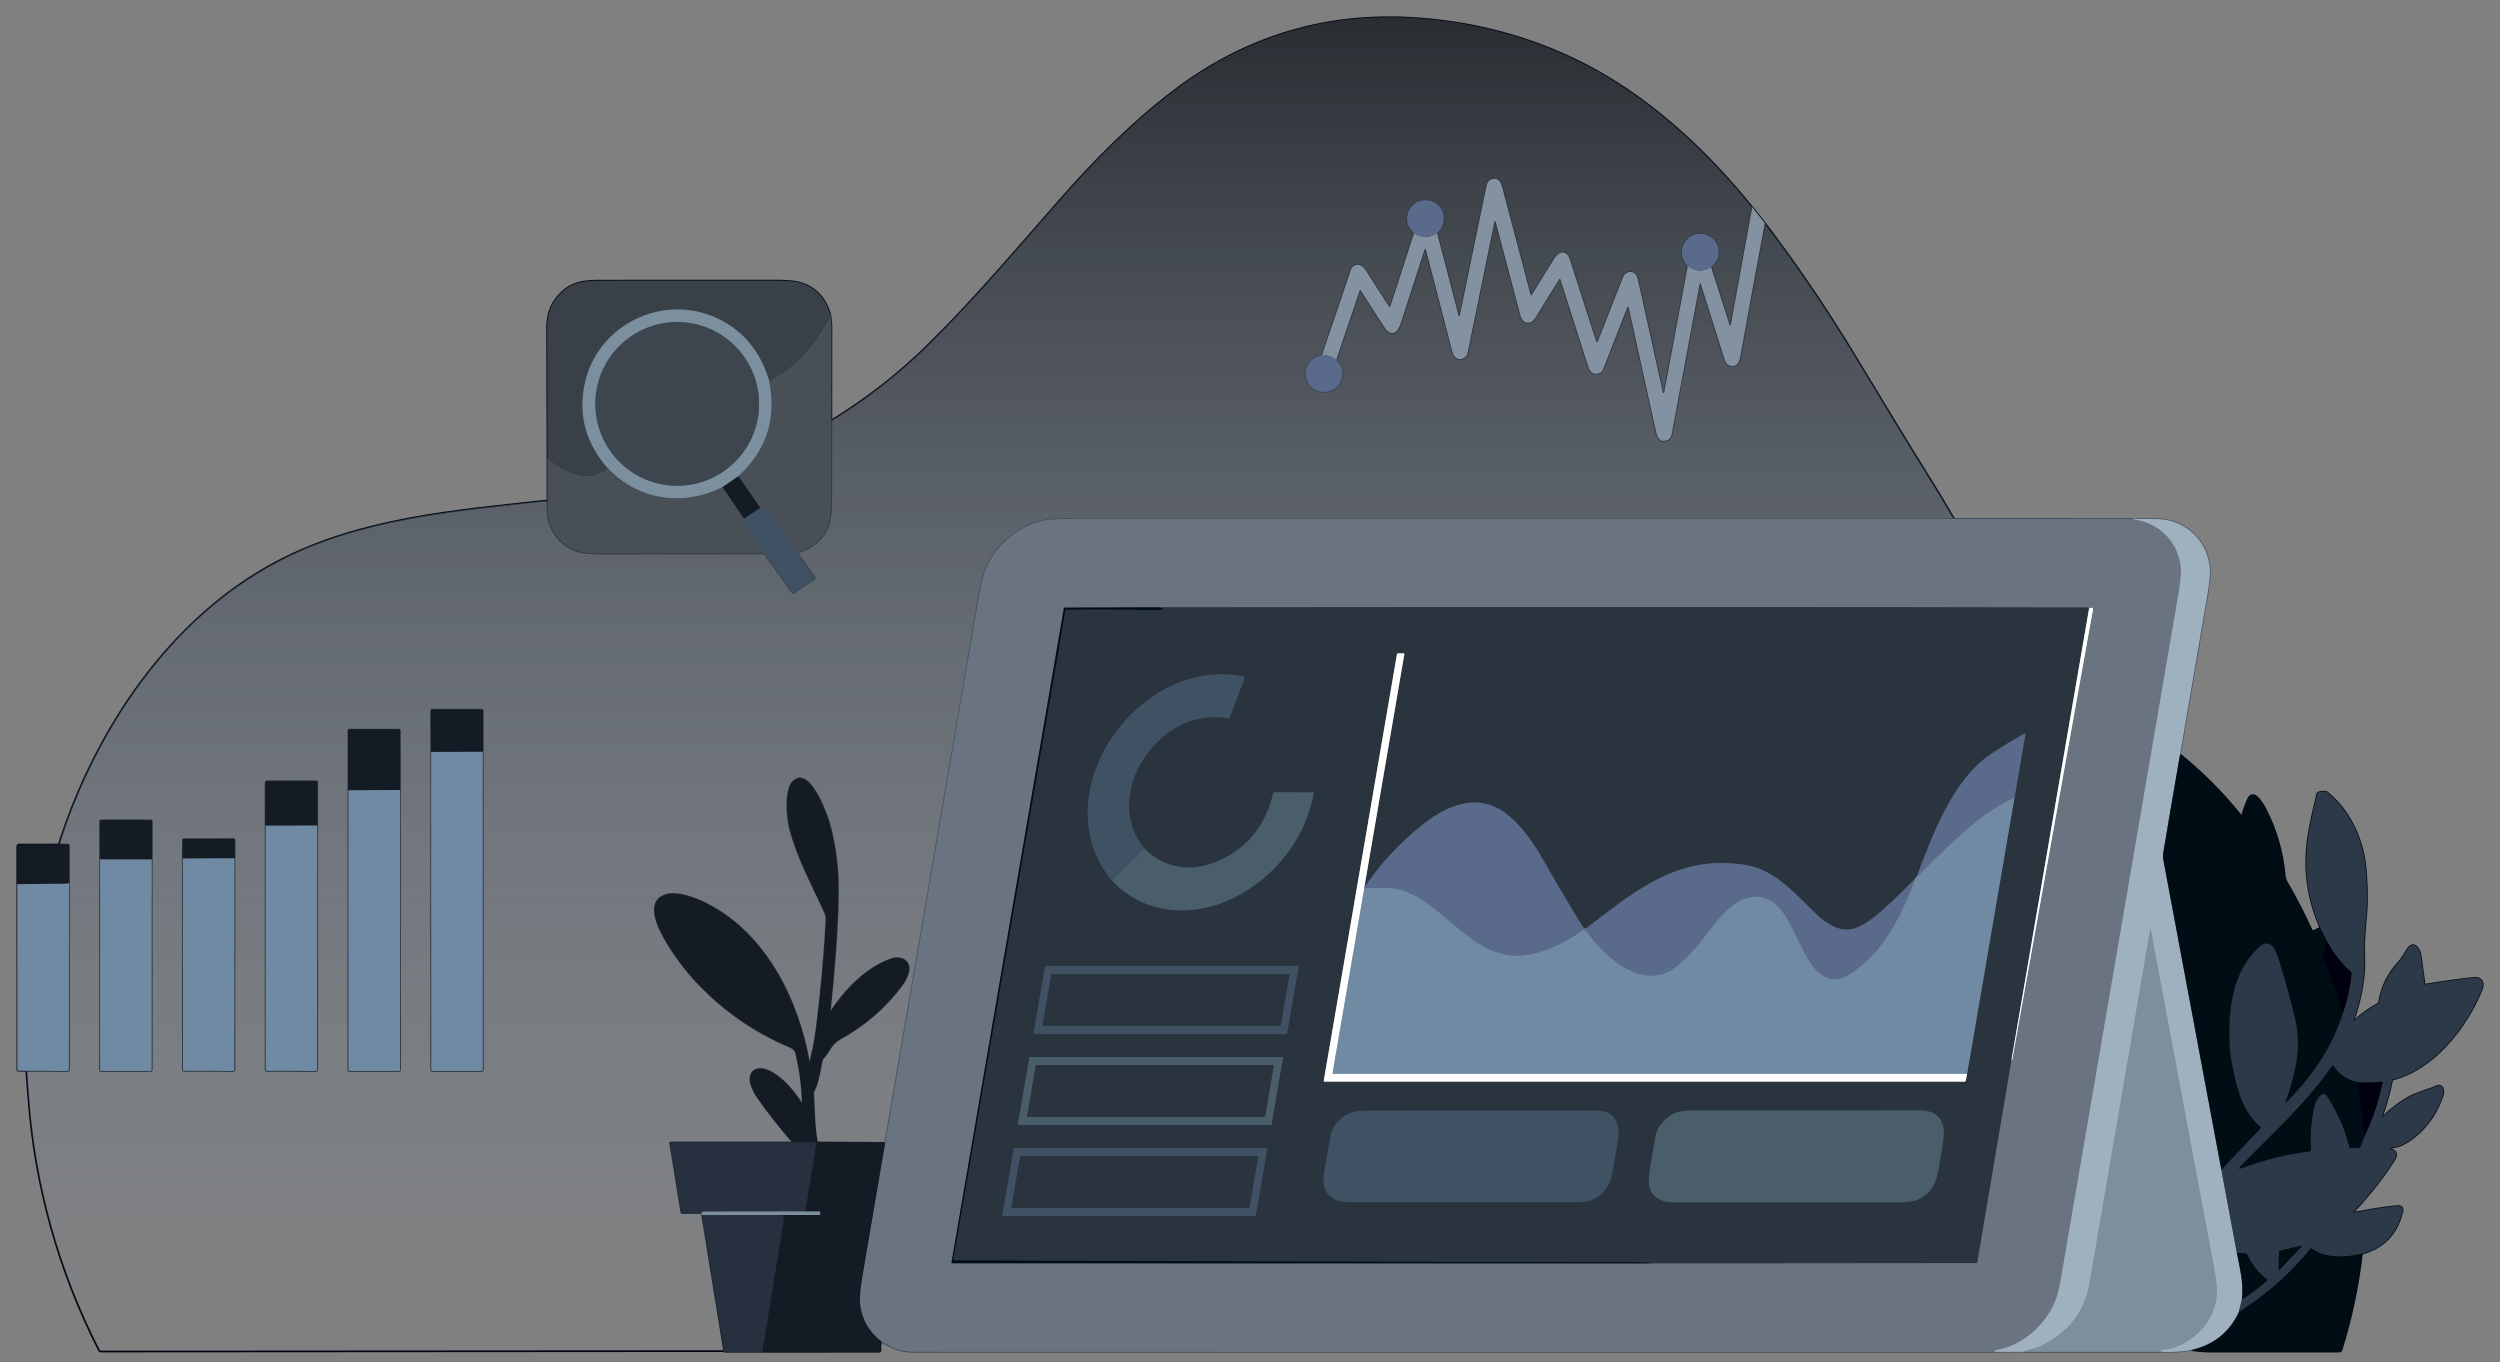<svg width="145" height="79" viewBox="0 0 145 79" fill="none" xmlns="http://www.w3.org/2000/svg">
<rect x="0" y="0" width="145" height="79" fill="#808080" stroke="none"/>
<g id="Group 59910" style="mix-blend-mode:lighten">
<g id="Group">
<path id="Vector" d="M48.221 24.381C48.218 22.526 48.219 20.711 48.224 18.937C48.225 18.746 48.203 18.528 48.16 18.284" stroke="#131827" stroke-width="0.1"/>
<path id="Vector_2" d="M48.16 18.284C47.896 17.308 47.321 16.683 46.435 16.41C46.139 16.319 45.667 16.274 45.02 16.274C41.627 16.276 38.233 16.277 34.84 16.277C33.94 16.276 33.287 16.343 32.662 16.882C32.042 17.415 31.733 18.116 31.734 18.984C31.738 21.551 31.745 24.08 31.754 26.571" stroke="#000712" stroke-width="0.1"/>
<path id="Vector_3" d="M31.753 26.571L31.752 29.037" stroke="#131827" stroke-width="0.1"/>
<path id="Vector_4" d="M31.752 29.036C31.731 29.046 31.713 29.061 31.698 29.079C31.697 29.08 31.697 29.08 31.696 29.08C31.696 29.08 31.695 29.08 31.695 29.079C31.687 29.071 31.68 29.064 31.671 29.057C31.654 29.044 31.636 29.038 31.615 29.04C26.382 29.613 20.846 30.055 16.059 32.579C9.846 35.855 5.551 42.315 3.45 48.847C3.446 48.86 3.445 48.872 3.448 48.883C3.452 48.894 3.457 48.904 3.464 48.916C3.475 48.933 3.47 48.943 3.45 48.945C3.429 48.947 3.421 48.959 3.425 48.98" stroke="#000712" stroke-width="0.1"/>
<path id="Vector_5" d="M3.424 48.98L1.103 48.984C1.075 48.984 1.049 48.995 1.03 49.015C1.011 49.034 1 49.06 1 49.088V51.282" stroke="#0A0E1A" stroke-width="0.1"/>
<path id="Vector_6" d="M1 51.282L1.007 62.046C1.007 62.086 1.026 62.105 1.066 62.105L1.525 62.108" stroke="#131827" stroke-width="0.1"/>
<path id="Vector_7" d="M1.523 62.108C1.566 62.647 1.607 63.183 1.646 63.716C2.022 68.816 3.414 73.753 5.729 78.302C5.742 78.328 5.762 78.351 5.788 78.366C5.813 78.382 5.842 78.39 5.872 78.389L42 78.364" stroke="#000712" stroke-width="0.1"/>
<path id="Vector_8" d="M41.999 78.364C41.979 78.366 41.987 78.376 42.023 78.394C42.033 78.4 42.045 78.403 42.057 78.403C42.726 78.406 43.443 78.407 44.208 78.405" stroke="#131827" stroke-width="0.1"/>
<path id="Vector_9" d="M44.211 78.405L50.971 78.401C50.986 78.401 51 78.398 51.013 78.392C51.026 78.386 51.037 78.378 51.046 78.367C51.055 78.356 51.062 78.343 51.066 78.329C51.07 78.316 51.071 78.301 51.068 78.287C51.04 78.115 51.063 77.958 51.136 77.817" stroke="#0A0E1A" stroke-width="0.1"/>
<path id="Vector_10" d="M51.135 77.817C51.729 78.21 52.338 78.406 52.961 78.406C73.87 78.414 94.78 78.416 115.689 78.411" stroke="#3E4857" stroke-width="0.1"/>
<path id="Vector_11" d="M115.689 78.41H117.199" stroke="#505867" stroke-width="0.1"/>
<path id="Vector_12" d="M117.199 78.41L125.358 78.408" stroke="#3E4857" stroke-width="0.1"/>
<path id="Vector_13" d="M125.357 78.408C125.931 78.433 126.499 78.4 127.062 78.309" stroke="#505867" stroke-width="0.1"/>
<path id="Vector_14" d="M127.062 78.308C127.466 78.352 127.853 78.395 128.265 78.394C130.748 78.388 133.217 78.387 135.673 78.392C135.704 78.392 135.733 78.382 135.758 78.365C135.782 78.347 135.8 78.322 135.809 78.293C136.374 76.493 136.768 74.633 136.992 72.714" stroke="#000712" stroke-width="0.1"/>
<path id="Vector_15" d="M136.992 72.714C138.25 72.382 139.032 71.563 139.338 70.258C139.397 70.01 139.231 69.929 139.011 69.953C138.172 70.041 137.338 70.171 136.509 70.343C136.465 70.352 136.459 70.34 136.489 70.307C137.464 69.265 138.261 68.247 138.881 67.252C139.069 66.949 138.986 66.743 138.632 66.634C138.626 66.632 138.621 66.629 138.618 66.624C138.614 66.619 138.612 66.613 138.613 66.607C138.613 66.601 138.615 66.595 138.619 66.591C138.623 66.586 138.628 66.583 138.634 66.581C138.865 66.526 139.111 66.505 139.309 66.406C140.473 65.822 141.352 64.655 141.7 63.45C141.77 63.211 141.638 62.867 141.331 63.001C140.775 63.243 140.127 63.386 139.639 63.674C139.126 63.976 138.653 64.338 138.221 64.762C138.216 64.767 138.21 64.77 138.203 64.771C138.196 64.772 138.189 64.77 138.183 64.766C138.177 64.763 138.173 64.757 138.17 64.75C138.168 64.743 138.169 64.736 138.171 64.73C138.412 64.056 138.6 63.368 138.735 62.665C138.74 62.639 138.755 62.623 138.781 62.616C141.181 61.988 143.036 59.6 143.939 57.407C144.102 57.012 143.931 56.665 143.469 56.716C142.537 56.819 141.606 56.949 140.677 57.106C140.645 57.111 140.627 57.098 140.623 57.066C140.555 56.521 140.482 55.976 140.403 55.433C140.346 55.031 139.977 54.486 139.615 55.084C139.446 55.362 139.29 55.626 139.057 55.884C138.48 56.522 138.122 57.273 137.982 58.138C137.98 58.153 137.974 58.166 137.966 58.179C137.957 58.191 137.946 58.201 137.933 58.208C137.44 58.479 136.986 58.803 136.569 59.181C136.564 59.185 136.558 59.188 136.551 59.188C136.544 59.188 136.538 59.187 136.532 59.183C136.526 59.179 136.522 59.174 136.52 59.167C136.517 59.161 136.517 59.154 136.519 59.148C136.825 58.277 137.022 57.385 137.109 56.473C137.132 56.234 137.137 55.775 137.123 55.097C137.102 54.084 137.292 53.047 137.286 52.097C137.282 51.241 137.238 50.523 137.155 49.945C136.947 48.494 136.185 46.906 134.954 45.944C134.932 45.927 134.904 45.917 134.875 45.917C134.699 45.916 134.581 45.924 134.52 45.942C134.336 45.993 134.367 46.21 134.338 46.325C134.129 47.162 133.977 47.882 133.882 48.485C133.593 50.322 133.824 52.096 134.576 53.808" stroke="#0A0E1A" stroke-width="0.1"/>
<path id="Vector_16" d="M134.576 53.808L134.224 53.98C134.21 53.987 134.194 53.991 134.178 53.992C134.162 53.993 134.146 53.991 134.131 53.986C134.116 53.98 134.102 53.972 134.091 53.961C134.079 53.95 134.069 53.937 134.063 53.923C133.63 52.97 133.156 52.055 132.64 51.176C132.571 51.057 132.53 50.927 132.517 50.786C132.397 49.423 132.022 48.132 131.392 46.912C131.255 46.645 130.696 45.658 130.377 46.369C130.242 46.672 130.132 46.975 130.048 47.279C130.045 47.287 130.041 47.295 130.034 47.301C130.028 47.307 130.02 47.311 130.012 47.312C130.003 47.314 129.995 47.314 129.986 47.311C129.978 47.308 129.971 47.303 129.966 47.296C128.927 45.995 127.752 44.814 126.441 43.755" stroke="#000712" stroke-width="0.1"/>
<path id="Vector_17" d="M126.443 43.755C126.974 40.66 127.508 37.547 128.043 34.416C128.161 33.727 128.202 33.216 128.166 32.883C128.002 31.371 126.804 30.209 125.271 30.113C124.947 30.093 124.436 30.091 123.738 30.108" stroke="#505867" stroke-width="0.1"/>
<path id="Vector_18" d="M123.737 30.108L113.338 30.096" stroke="#3E4857" stroke-width="0.1"/>
<path id="Vector_19" d="M113.339 30.096C112.912 29.352 112.474 28.622 112.024 27.904C110.549 25.552 109.123 23.146 107.365 20.268C105.807 17.717 104.14 15.272 102.363 12.934" stroke="#000712" stroke-width="0.1"/>
<path id="Vector_20" d="M102.363 12.933L101.629 12.017" stroke="#0A0E1A" stroke-width="0.1"/>
<path id="Vector_21" d="M101.627 12.017C99.268 9.089 96.429 6.376 93.22 4.457C89.834 2.433 86.066 1.318 82.111 1.052C76.916 0.703 72.241 2.108 68.084 5.266C65.636 7.126 63.481 9.305 61.413 11.662C58.949 14.471 56.582 17.285 53.869 19.963C52.139 21.669 50.256 23.142 48.219 24.382" stroke="#000712" stroke-width="0.1"/>
<path id="Vector_22" d="M101.628 12.017L100.381 18.847C100.38 18.854 100.377 18.86 100.371 18.865C100.366 18.869 100.36 18.872 100.353 18.872C100.345 18.873 100.338 18.871 100.332 18.867C100.327 18.863 100.322 18.857 100.32 18.85L99.246 15.487" stroke="#0A141C" stroke-width="0.1"/>
<path id="Vector_23" d="M99.247 15.487C99.579 15.227 99.721 14.893 99.673 14.486C99.551 13.448 98.115 13.2 97.655 14.162C97.444 14.604 97.521 15.025 97.889 15.426" stroke="#2D3C4F" stroke-width="0.1"/>
<path id="Vector_24" d="M97.889 15.428L96.518 22.774C96.516 22.781 96.512 22.787 96.507 22.792C96.501 22.797 96.494 22.799 96.486 22.799C96.479 22.799 96.472 22.797 96.466 22.793C96.46 22.788 96.456 22.782 96.454 22.774C95.974 20.606 95.496 18.444 95.021 16.289C94.982 16.115 94.938 15.996 94.887 15.93C94.667 15.648 94.261 15.757 94.135 16.076C93.639 17.333 93.156 18.562 92.688 19.765C92.643 19.878 92.603 19.877 92.566 19.762C92.062 18.188 91.562 16.627 91.066 15.078C90.883 14.506 90.452 14.508 90.146 14.997C89.705 15.7 89.27 16.404 88.841 17.11C88.837 17.115 88.832 17.119 88.826 17.122C88.821 17.124 88.814 17.125 88.808 17.124C88.802 17.123 88.796 17.121 88.791 17.117C88.786 17.113 88.783 17.107 88.781 17.101C88.232 15.032 87.684 12.959 87.137 10.881C87.059 10.586 86.952 10.331 86.613 10.374C86.316 10.411 86.252 10.608 86.198 10.87C85.686 13.343 85.179 15.802 84.678 18.247C84.651 18.377 84.621 18.378 84.588 18.25L83.353 13.511" stroke="#0A141C" stroke-width="0.1"/>
<path id="Vector_25" d="M83.352 13.51C83.59 13.3 83.718 13.046 83.736 12.749C83.815 11.442 81.959 11.156 81.642 12.43C81.54 12.84 81.664 13.203 82.015 13.519" stroke="#2D3C4F" stroke-width="0.1"/>
<path id="Vector_26" d="M82.014 13.521L80.636 17.765C80.633 17.773 80.629 17.779 80.623 17.784C80.617 17.79 80.609 17.793 80.602 17.794C80.594 17.795 80.586 17.794 80.579 17.791C80.572 17.787 80.566 17.782 80.562 17.776C80.104 17.064 79.644 16.348 79.181 15.627C78.943 15.258 78.474 15.26 78.331 15.69C77.784 17.334 77.228 18.973 76.664 20.608" stroke="#0A141C" stroke-width="0.1"/>
<path id="Vector_27" d="M76.666 20.607C75.858 20.733 75.471 21.561 75.894 22.258C76.328 22.974 77.484 22.855 77.78 22.069C77.951 21.619 77.859 21.221 77.505 20.874" stroke="#2D3C4F" stroke-width="0.1"/>
<path id="Vector_28" d="M77.504 20.874L78.867 16.852C78.869 16.847 78.872 16.841 78.877 16.838C78.882 16.834 78.887 16.831 78.893 16.831C78.899 16.83 78.905 16.831 78.911 16.834C78.916 16.836 78.921 16.841 78.924 16.846C79.38 17.567 79.843 18.289 80.314 19.013C80.649 19.528 81.055 19.334 81.221 18.821C81.692 17.358 82.163 15.902 82.636 14.453C82.638 14.447 82.642 14.441 82.647 14.438C82.653 14.434 82.659 14.432 82.665 14.432C82.672 14.433 82.678 14.435 82.683 14.439C82.688 14.443 82.692 14.448 82.693 14.454C83.203 16.43 83.714 18.403 84.226 20.373C84.272 20.552 84.338 20.674 84.423 20.74C84.681 20.939 85.052 20.795 85.121 20.467C85.648 17.92 86.17 15.377 86.688 12.838C86.689 12.832 86.692 12.827 86.696 12.823C86.701 12.819 86.707 12.816 86.713 12.816C86.719 12.816 86.725 12.818 86.73 12.822C86.735 12.826 86.738 12.831 86.739 12.837C87.215 14.641 87.691 16.442 88.165 18.239C88.213 18.421 88.275 18.545 88.351 18.612C88.566 18.801 88.871 18.72 89.021 18.479C89.498 17.715 89.972 16.951 90.441 16.189C90.444 16.184 90.448 16.18 90.454 16.177C90.459 16.174 90.465 16.173 90.471 16.174C90.477 16.175 90.483 16.177 90.487 16.181C90.492 16.185 90.495 16.19 90.497 16.196C91.041 17.894 91.585 19.597 92.13 21.303C92.217 21.577 92.389 21.703 92.646 21.681C92.771 21.671 92.926 21.567 92.969 21.457C93.448 20.241 93.921 19.029 94.391 17.82C94.393 17.812 94.398 17.806 94.405 17.802C94.411 17.797 94.419 17.796 94.427 17.796C94.435 17.797 94.442 17.8 94.448 17.805C94.454 17.811 94.458 17.817 94.459 17.825C94.989 20.244 95.523 22.665 96.06 25.087C96.132 25.406 96.286 25.657 96.646 25.552C96.931 25.469 96.949 25.251 96.998 24.992C97.532 22.137 98.063 19.287 98.59 16.442C98.591 16.437 98.594 16.433 98.597 16.429C98.601 16.426 98.606 16.424 98.611 16.424C98.615 16.424 98.62 16.425 98.624 16.428C98.629 16.43 98.632 16.434 98.633 16.439C99.087 17.879 99.541 19.317 99.996 20.753C100.057 20.946 100.109 21.134 100.31 21.201C100.704 21.332 100.877 21.053 100.94 20.701C101.396 18.147 101.87 15.558 102.362 12.932" stroke="#0A141C" stroke-width="0.1"/>
<path id="Vector_29" d="M113.336 30.096C96.235 30.097 79.154 30.097 62.094 30.096C61.381 30.096 60.881 30.124 60.595 30.181C59.079 30.485 57.799 31.563 57.19 32.956C57.045 33.29 56.915 33.796 56.799 34.474C54.982 45.078 53.163 55.682 51.34 66.285" stroke="#3E4E5A" stroke-width="0.1"/>
<path id="Vector_30" d="M51.341 66.285L47.435 66.26C47.402 66.259 47.382 66.242 47.376 66.209C47.211 65.293 47.221 64.32 47.165 63.388C47.163 63.356 47.17 63.326 47.186 63.299C47.466 62.79 47.549 62.046 47.673 61.477C47.68 61.447 47.694 61.42 47.716 61.396C47.851 61.256 47.967 61.102 48.064 60.934C48.267 60.582 48.457 60.395 48.776 60.218C50.18 59.436 51.352 58.417 52.291 57.161C52.599 56.749 52.961 56.034 52.45 55.685C52.238 55.541 51.932 55.546 51.699 55.628C50.222 56.15 49.022 57.416 48.171 58.706C48.168 58.711 48.164 58.714 48.159 58.715C48.154 58.717 48.149 58.717 48.145 58.715C48.14 58.713 48.136 58.71 48.133 58.706C48.131 58.702 48.13 58.697 48.13 58.692C48.357 56.428 48.567 54.18 48.604 51.9C48.629 50.418 48.454 49.019 48.078 47.703C47.93 47.186 46.927 44.409 46 45.332C45.514 45.815 45.654 47.43 45.812 48.041C46.26 49.776 47.129 51.329 47.858 52.95C47.917 53.08 47.942 53.217 47.934 53.364C47.819 55.48 47.628 57.589 47.359 59.691C47.274 60.357 47.13 61.01 46.985 61.664C46.984 61.67 46.981 61.676 46.976 61.68C46.971 61.684 46.964 61.686 46.958 61.686C46.952 61.685 46.946 61.683 46.941 61.679C46.936 61.675 46.933 61.669 46.932 61.663C46.294 57.972 44.349 54.02 40.786 52.33C40.239 52.07 39.302 51.734 38.698 51.883C36.595 52.402 39.684 56.169 40.289 56.825C41.856 58.525 43.705 59.824 45.834 60.721C46.004 60.793 46.133 60.918 46.173 61.085C46.401 62.006 46.531 62.997 46.562 64.058C46.564 64.109 46.551 64.112 46.525 64.069C46.096 63.354 45.374 62.488 44.609 62.129C43.832 61.766 43.298 62.218 43.615 63.024C43.698 63.235 43.793 63.419 43.9 63.575C44.46 64.392 45.158 65.287 45.993 66.258" stroke="#0A141C" stroke-width="0.1"/>
<path id="Vector_31" d="M45.993 66.258L38.889 66.261C38.87 66.261 38.863 66.27 38.866 66.288L39.519 70.312C39.524 70.342 39.541 70.358 39.571 70.358L40.694 70.351" stroke="#131F29" stroke-width="0.1"/>
<path id="Vector_32" d="M40.695 70.351L40.723 70.472" stroke="#3E4E5A" stroke-width="0.1"/>
<path id="Vector_33" d="M40.723 70.474L42.003 78.365" stroke="#131F29" stroke-width="0.1"/>
<path id="Vector_34" d="M1.523 62.108L3.936 62.115C3.976 62.115 3.996 62.095 3.996 62.055L4.002 51.221" stroke="#131F29" stroke-width="0.1"/>
<path id="Vector_35" d="M4.003 51.221L3.998 49.055C3.998 49.015 3.978 48.994 3.938 48.993L3.424 48.98" stroke="#0A141C" stroke-width="0.1"/>
<path id="Vector_36" d="M31.753 29.036C31.743 29.451 31.736 29.898 31.862 30.285C32.146 31.153 32.702 31.716 33.531 31.976C33.816 32.064 34.248 32.109 34.828 32.109C37.985 32.111 41.155 32.108 44.339 32.101" stroke="#131F29" stroke-width="0.1"/>
<path id="Vector_37" d="M44.338 32.102L45.961 34.375C45.981 34.404 46.007 34.408 46.036 34.388L47.24 33.561C47.267 33.543 47.271 33.521 47.253 33.495L46.221 32.054" stroke="#202F3C" stroke-width="0.1"/>
<path id="Vector_38" d="M46.221 32.054C47.188 31.772 47.805 31.213 48.074 30.377C48.169 30.084 48.216 29.587 48.215 28.885C48.215 27.354 48.216 25.853 48.219 24.382" stroke="#131F29" stroke-width="0.1"/>
<path id="Vector_39" d="M97.889 15.427C98.342 15.759 98.795 15.78 99.247 15.487" stroke="#374357" stroke-width="0.1"/>
<path id="Vector_40" d="M77.503 20.875C77.246 20.665 76.966 20.576 76.664 20.608" stroke="#374357" stroke-width="0.1"/>
<path id="Vector_41" d="M82.016 13.519C82.457 13.818 82.903 13.815 83.353 13.51" stroke="#374357" stroke-width="0.1"/>
<path id="Vector_42" d="M4.003 51.221C3.985 51.223 3.97 51.225 3.956 51.229C3.935 51.235 3.915 51.241 3.9 51.245C3.884 51.25 3.874 51.252 3.872 51.253L1 51.282" stroke="#1D2631" stroke-width="0.1"/>
<path id="Vector_43" d="M123.737 30.107C124.661 30.256 125.368 30.652 125.859 31.298C126.21 31.758 126.419 32.277 126.486 32.856C126.525 33.187 126.482 33.716 126.357 34.442C124.083 47.704 121.807 60.966 119.528 74.228C119.43 74.797 119.313 75.237 119.175 75.55C118.588 76.882 117.293 78.062 115.797 78.305C115.767 78.31 115.743 78.325 115.727 78.35L115.689 78.41" stroke="#8DA0AF" stroke-width="0.1"/>
<path id="Vector_44" d="M51.134 77.817C50.402 77.249 49.986 76.527 49.886 75.65C49.847 75.306 49.893 74.75 50.024 73.981C50.459 71.415 50.898 68.849 51.341 66.285" stroke="#485562" stroke-width="0.1"/>
<path id="Vector_45" d="M45.423 70.469L40.723 70.474" stroke="#51606F" stroke-width="0.1"/>
<path id="Vector_46" d="M46.221 32.053L44.313 29.382C44.291 29.352 44.264 29.346 44.232 29.366L44.09 29.456" stroke="#334151" stroke-width="0.1"/>
<path id="Vector_47" d="M44.09 29.456L42.822 27.625" stroke="#1D2631" stroke-width="0.1"/>
<path id="Vector_48" d="M41.91 28.249L43.17 30.087" stroke="#1D2631" stroke-width="0.1"/>
<path id="Vector_49" d="M43.169 30.086C43.044 30.15 43.002 30.212 43.042 30.27C43.464 30.876 43.896 31.487 44.338 32.101" stroke="#334151" stroke-width="0.1"/>
<path id="Vector_50" d="M44.211 78.405L45.465 70.707C45.471 70.674 45.464 70.644 45.445 70.618C45.408 70.567 45.4 70.517 45.423 70.469" stroke="#1D2631" stroke-width="0.1"/>
<path id="Vector_51" d="M45.422 70.468L47.509 70.469C47.549 70.469 47.569 70.449 47.568 70.409L47.567 70.319C47.567 70.284 47.55 70.267 47.515 70.267H46.703" stroke="#485562" stroke-width="0.1"/>
<path id="Vector_52" d="M46.702 70.266L47.345 66.327C47.346 66.319 47.345 66.311 47.343 66.304C47.341 66.297 47.338 66.29 47.333 66.284C47.328 66.278 47.322 66.273 47.315 66.27C47.308 66.267 47.3 66.265 47.293 66.265L45.992 66.258" stroke="#1D2631" stroke-width="0.1"/>
<path id="Vector_53" d="M46.704 70.267L40.766 70.277C40.737 70.278 40.718 70.291 40.708 70.318L40.695 70.351" stroke="#51606F" stroke-width="0.1"/>
<path id="Vector_54" d="M44.089 29.456L43.168 30.086" stroke="#2A3644" stroke-width="0.1"/>
<path id="Vector_55" d="M126.443 43.755C126.112 45.653 125.792 47.532 125.481 49.392C125.45 49.573 125.452 49.754 125.486 49.934C126.594 55.864 127.712 61.836 128.839 67.85" stroke="#505F69" stroke-width="0.1"/>
<path id="Vector_56" d="M128.838 67.851L129.737 72.663" stroke="#5A6671" stroke-width="0.1"/>
<path id="Vector_57" d="M129.738 72.662C129.936 73.705 130.138 74.437 130.03 75.374" stroke="#505F69" stroke-width="0.1"/>
<path id="Vector_58" d="M130.031 75.373L129.852 76.102" stroke="#5A6671" stroke-width="0.1"/>
<path id="Vector_59" d="M129.851 76.103C129.311 77.277 128.381 78.013 127.062 78.308" stroke="#505F69" stroke-width="0.1"/>
<path id="Vector_60" d="M125.358 78.408C125.342 78.336 125.377 78.295 125.463 78.287C126.096 78.222 126.688 77.969 127.239 77.528C128.044 76.881 128.49 76.069 128.576 75.091C128.604 74.766 128.561 74.299 128.447 73.69C127.213 67.09 125.979 60.495 124.745 53.906C124.744 53.902 124.742 53.899 124.739 53.897C124.736 53.895 124.732 53.894 124.728 53.894C124.724 53.894 124.721 53.895 124.718 53.898C124.715 53.9 124.713 53.903 124.712 53.907C123.612 60.323 122.511 66.738 121.41 73.151C121.23 74.203 121.113 74.819 121.061 74.999C120.651 76.395 119.741 77.42 118.333 78.074C118.148 78.16 117.77 78.272 117.199 78.41" stroke="#8DA0AF" stroke-width="0.1"/>
<path id="Vector_61" d="M44.62 22.118C45.051 24.311 44.452 26.146 42.822 27.625" stroke="#51606F" stroke-width="0.1"/>
<path id="Vector_62" d="M42.824 27.625L41.91 28.248" stroke="#485562" stroke-width="0.1"/>
<path id="Vector_63" d="M41.909 28.248C39.629 29.4 37.005 29.035 35.236 27.141" stroke="#51606F" stroke-width="0.1"/>
<path id="Vector_64" d="M48.16 18.284C47.367 19.944 46.187 21.222 44.621 22.118" stroke="#131F29" stroke-width="0.1"/>
<path id="Vector_65" d="M44.621 22.118C44.18 20.598 43.339 19.466 42.098 18.723C38.838 16.772 34.58 18.675 33.885 22.398C33.557 24.155 34.007 25.736 35.237 27.141" stroke="#3E4E5A" stroke-width="0.1"/>
<path id="Vector_66" d="M35.238 27.141C34.729 27.587 34.13 27.709 33.442 27.507C32.835 27.33 32.273 27.018 31.754 26.571" stroke="#131F29" stroke-width="0.1"/>
<path id="Vector_67" d="M134.576 53.807L134.987 54.63" stroke="#0A141C" stroke-width="0.1"/>
<path id="Vector_68" d="M134.987 54.631L134.73 55.356C134.72 55.386 134.72 55.416 134.732 55.447C135.163 56.525 135.546 57.642 135.878 58.798" stroke="#000712" stroke-width="0.1"/>
<path id="Vector_69" d="M135.877 58.798C135.523 59.929 134.988 60.991 134.27 61.986C133.753 62.702 133.199 63.353 132.606 63.94C132.542 64.003 132.525 63.993 132.556 63.908C133.062 62.52 133.422 61.108 133.217 59.635C133.172 59.307 133.03 58.696 132.79 57.801C132.586 57.04 132.364 56.285 132.125 55.534C132.058 55.322 131.898 54.935 131.719 54.817C131.502 54.673 131.281 54.705 131.055 54.911C129.435 56.386 129.221 58.622 129.332 60.728C129.351 61.08 129.4 61.447 129.48 61.83C129.754 63.152 130.039 64.448 131.122 65.373C131.144 65.392 131.145 65.412 131.125 65.434L128.838 67.85" stroke="#0A141C" stroke-width="0.1"/>
<path id="Vector_70" d="M136.992 72.715C136.103 72.942 134.825 73.007 134.093 72.421C134.086 72.416 134.079 72.412 134.072 72.41C134.065 72.407 134.057 72.407 134.049 72.407C134.041 72.408 134.033 72.411 134.027 72.414C134.02 72.418 134.014 72.423 134.009 72.429C132.84 73.869 131.455 75.094 129.852 76.103" stroke="#0A141C" stroke-width="0.1"/>
<path id="Vector_71" d="M130.03 75.374C130.556 75.037 131.04 74.67 131.484 74.272C131.51 74.249 131.509 74.228 131.483 74.208C130.978 73.816 130.594 73.332 130.332 72.754C130.318 72.723 130.294 72.706 130.26 72.704L129.738 72.662" stroke="#0A141C" stroke-width="0.1"/>
<path id="Vector_72" d="M135.877 58.798C136.142 58.017 136.312 57.235 136.387 56.453C136.39 56.422 136.379 56.395 136.355 56.374C135.806 55.895 135.35 55.314 134.986 54.631" stroke="#0A0E1A" stroke-width="0.1"/>
<path id="Vector_73" d="M25.004 43.613L25.009 62.057C25.009 62.094 25.027 62.113 25.063 62.113H27.956C27.987 62.113 28.003 62.097 28.003 62.066L28.002 43.602" stroke="#131F29" stroke-width="0.1"/>
<path id="Vector_74" d="M28 43.602V41.212C28 41.181 27.985 41.166 27.954 41.166H25.059C25.043 41.166 25.027 41.172 25.016 41.184C25.005 41.195 24.998 41.211 24.998 41.227L25.003 43.614" stroke="#0A141C" stroke-width="0.1"/>
<path id="Vector_75" d="M28.002 43.602L25.004 43.613" stroke="#1D2631" stroke-width="0.1"/>
<path id="Vector_76" d="M20.205 45.837V62.063C20.205 62.097 20.222 62.114 20.257 62.114H23.151C23.182 62.114 23.198 62.099 23.198 62.067L23.199 45.819" stroke="#131F29" stroke-width="0.1"/>
<path id="Vector_77" d="M23.199 45.819V42.363C23.199 42.351 23.194 42.339 23.185 42.33C23.177 42.321 23.165 42.316 23.152 42.316L20.259 42.315C20.224 42.315 20.206 42.332 20.206 42.367L20.205 45.837" stroke="#0A141C" stroke-width="0.1"/>
<path id="Vector_78" d="M23.199 45.819L20.205 45.837" stroke="#1D2631" stroke-width="0.1"/>
<path id="Vector_79" d="M15.404 47.89L15.406 62.06C15.406 62.092 15.422 62.109 15.455 62.109L18.345 62.115C18.38 62.115 18.398 62.097 18.398 62.062L18.399 47.878" stroke="#131F29" stroke-width="0.1"/>
<path id="Vector_80" d="M18.399 47.878L18.398 45.366C18.398 45.332 18.381 45.315 18.347 45.315L15.486 45.312C15.476 45.311 15.465 45.313 15.456 45.317C15.446 45.321 15.437 45.327 15.43 45.334C15.422 45.342 15.416 45.35 15.412 45.36C15.408 45.37 15.406 45.38 15.406 45.391L15.404 47.89" stroke="#0A141C" stroke-width="0.1"/>
<path id="Vector_81" d="M18.399 47.878L15.404 47.89" stroke="#1D2631" stroke-width="0.1"/>
<path id="Vector_82" d="M5.806 49.844L5.805 62.069C5.805 62.099 5.82 62.114 5.85 62.114H8.741C8.779 62.114 8.798 62.096 8.798 62.058L8.803 49.847" stroke="#131F29" stroke-width="0.1"/>
<path id="Vector_83" d="M8.804 49.847L8.807 47.645C8.807 47.637 8.806 47.628 8.802 47.62C8.799 47.613 8.794 47.606 8.788 47.6C8.782 47.594 8.775 47.589 8.768 47.586C8.76 47.583 8.752 47.581 8.743 47.581L5.851 47.578C5.82 47.578 5.805 47.594 5.805 47.625L5.807 49.843" stroke="#0A141C" stroke-width="0.1"/>
<path id="Vector_84" d="M8.802 49.847L5.805 49.844" stroke="#1D2631" stroke-width="0.1"/>
<path id="Vector_85" d="M10.602 49.789L10.607 62.035C10.607 62.054 10.615 62.072 10.628 62.085C10.641 62.098 10.659 62.105 10.678 62.105L13.522 62.114C13.532 62.114 13.541 62.112 13.55 62.109C13.559 62.105 13.567 62.1 13.574 62.093C13.581 62.086 13.586 62.078 13.59 62.069C13.594 62.061 13.596 62.051 13.596 62.041L13.602 49.776" stroke="#131F29" stroke-width="0.1"/>
<path id="Vector_86" d="M13.602 49.778V48.717C13.602 48.71 13.601 48.703 13.598 48.696C13.595 48.689 13.591 48.684 13.586 48.678C13.581 48.673 13.575 48.669 13.569 48.667C13.562 48.664 13.556 48.663 13.549 48.663L10.671 48.666C10.63 48.667 10.61 48.687 10.61 48.727L10.602 49.791" stroke="#0A141C" stroke-width="0.1"/>
<path id="Vector_87" d="M13.602 49.776L10.602 49.789" stroke="#1D2631" stroke-width="0.1"/>
<path id="Vector_88" d="M44.023 23.427C44.023 22.804 43.9 22.187 43.661 21.611C43.423 21.035 43.074 20.512 42.633 20.072C42.192 19.631 41.669 19.281 41.093 19.043C40.517 18.804 39.9 18.682 39.277 18.682C38.654 18.682 38.037 18.804 37.461 19.043C36.885 19.281 36.362 19.631 35.921 20.072C35.481 20.512 35.131 21.035 34.892 21.611C34.654 22.187 34.531 22.804 34.531 23.427C34.531 24.686 35.031 25.893 35.921 26.783C36.811 27.673 38.018 28.173 39.277 28.173C40.536 28.173 41.743 27.673 42.633 26.783C43.523 25.893 44.023 24.686 44.023 23.427Z" stroke="#485562" stroke-width="0.1"/>
<path id="Vector_89" d="M67.179 35.223L61.769 35.242C61.753 35.242 61.737 35.247 61.724 35.258C61.712 35.269 61.703 35.284 61.701 35.3L55.188 73.231C55.187 73.236 55.187 73.241 55.189 73.246C55.19 73.25 55.192 73.254 55.195 73.258C55.199 73.262 55.203 73.265 55.207 73.267C55.211 73.269 55.216 73.27 55.221 73.27L95.532 73.275" stroke="#3E4E5A" stroke-width="0.1"/>
<path id="Vector_90" d="M95.531 73.276L114.615 73.257C114.631 73.257 114.646 73.251 114.658 73.24C114.67 73.23 114.678 73.216 114.681 73.2L116.668 61.454" stroke="#52626F" stroke-width="0.1"/>
<path id="Vector_91" d="M116.668 61.454C116.675 61.46 116.681 61.465 116.687 61.469C116.7 61.476 116.708 61.472 116.711 61.458L121.395 35.326C121.397 35.314 121.396 35.301 121.39 35.289C121.384 35.278 121.374 35.269 121.363 35.263C121.311 35.239 121.245 35.25 121.165 35.296" stroke="#BDC7CF" stroke-width="0.1"/>
<path id="Vector_92" d="M121.165 35.296C121.139 35.255 121.109 35.234 121.077 35.233C107.639 35.202 89.672 35.199 67.178 35.223" stroke="#52626F" stroke-width="0.1"/>
<path id="Vector_93" d="M121.165 35.296L116.668 61.454" stroke="#949A9F" stroke-width="0.1"/>
<path id="Vector_94" d="M95.532 73.275C95.613 73.238 95.711 73.231 95.826 73.255C95.827 73.255 95.828 73.255 95.828 73.254C95.828 73.253 95.827 73.252 95.827 73.252C95.827 73.249 95.825 73.247 95.823 73.247C95.451 73.228 95.079 73.219 94.708 73.218C81.575 73.192 68.446 73.155 55.321 73.108C55.316 73.108 55.311 73.106 55.306 73.104C55.301 73.102 55.297 73.099 55.294 73.095C55.29 73.091 55.288 73.086 55.286 73.081C55.285 73.076 55.285 73.071 55.286 73.065L61.791 35.391C61.795 35.366 61.81 35.353 61.836 35.353C63.542 35.322 65.248 35.334 66.954 35.386C67.102 35.39 67.246 35.355 67.397 35.339C67.421 35.337 67.434 35.324 67.435 35.3C67.436 35.27 67.422 35.258 67.392 35.263C67.298 35.278 67.227 35.265 67.179 35.223" stroke="#152129" stroke-width="0.1"/>
<path id="Vector_95" d="M114.09 62.28L116.839 46.258" stroke="#4D5F71" stroke-width="0.1"/>
<path id="Vector_96" d="M116.841 46.258L117.472 42.591C117.473 42.584 117.472 42.577 117.469 42.57C117.467 42.564 117.462 42.558 117.456 42.554C117.45 42.55 117.444 42.547 117.436 42.547C117.429 42.547 117.422 42.548 117.416 42.552C116.752 42.92 116.115 43.307 115.505 43.713C113.252 45.211 112.118 48.374 111.17 50.838" stroke="#424F64" stroke-width="0.1"/>
<path id="Vector_97" d="M111.167 50.838L111.088 50.952" stroke="#4D5F71" stroke-width="0.1"/>
<path id="Vector_98" d="M111.089 50.951C109.978 52.083 109.172 52.838 108.668 53.217C107.934 53.771 107.239 54.174 106.342 53.73C106.022 53.572 105.753 53.394 105.534 53.197C104.432 52.208 103.251 50.656 101.573 50.237C101.185 50.14 100.685 50.081 100.074 50.061C96.817 49.953 94.481 51.951 92.054 53.803C92.035 53.818 92.013 53.828 91.989 53.834C91.966 53.839 91.941 53.84 91.918 53.836C91.894 53.831 91.871 53.822 91.852 53.808C91.832 53.794 91.815 53.777 91.802 53.756C91.007 52.468 90.229 51.154 89.469 49.814C88.845 48.714 87.881 47.371 86.787 46.839C85.243 46.088 83.66 46.898 82.419 47.901C81.172 48.91 80.103 50.061 79.21 51.355C79.217 51.385 79.193 51.401 79.141 51.404" stroke="#424F64" stroke-width="0.1"/>
<path id="Vector_99" d="M79.14 51.405L81.449 37.952C81.456 37.913 81.44 37.894 81.4 37.894H81.088C81.051 37.893 81.03 37.911 81.023 37.947L76.779 62.674C76.772 62.712 76.788 62.731 76.826 62.731H113.948C113.984 62.731 114.006 62.713 114.013 62.677L114.089 62.28" stroke="#949A9F" stroke-width="0.1"/>
<path id="Vector_100" d="M79.142 51.405C79.123 51.446 79.118 51.487 79.128 51.527" stroke="#ADB5C5" stroke-width="0.1"/>
<path id="Vector_101" d="M79.127 51.525L77.292 62.224C77.286 62.26 77.301 62.278 77.338 62.278L114.091 62.279" stroke="#B8C5D2" stroke-width="0.1"/>
<path id="Vector_102" d="M79.125 51.526C79.274 51.524 79.617 51.513 80.155 51.49C83.105 51.367 84.641 54.999 87.507 55.4C88.901 55.596 90.653 54.792 91.748 53.975C91.767 53.961 91.789 53.951 91.812 53.945C91.835 53.939 91.86 53.938 91.883 53.941C91.907 53.945 91.93 53.953 91.95 53.966C91.971 53.978 91.988 53.995 92.002 54.014C93.13 55.569 95.317 57.605 97.303 56.003C98.365 55.146 99.192 53.811 99.913 53.035C101.173 51.682 102.667 51.547 103.65 53.293C103.798 53.558 104.094 54.136 104.538 55.028C105.087 56.129 105.918 57.37 107.301 56.484C108.092 55.978 108.766 55.319 109.323 54.507C110.019 53.493 110.607 52.307 111.087 50.951" stroke="#657A97" stroke-width="0.1"/>
<path id="Vector_103" d="M116.841 46.258C115.879 46.713 114.952 47.337 114.059 48.13C112.946 49.12 112.027 49.996 111.303 50.76C111.26 50.804 111.216 50.83 111.17 50.838" stroke="#657A97" stroke-width="0.1"/>
<path id="Vector_104" d="M64.51 51.088C66.553 53.235 69.653 53.24 72.102 51.779C74.206 50.525 75.753 48.451 76.195 46.009C76.201 45.975 76.187 45.958 76.152 45.958L73.909 45.954C73.874 45.954 73.853 45.971 73.845 46.004C73.445 47.729 72.516 48.978 71.057 49.752C69.458 50.6 67.721 50.542 66.381 49.229" stroke="#394954" stroke-width="0.1"/>
<path id="Vector_105" d="M66.381 49.23C65.271 47.913 65.25 46.121 65.98 44.622C66.939 42.651 68.999 41.244 71.234 41.664C71.252 41.667 71.272 41.664 71.288 41.655C71.305 41.645 71.318 41.63 71.325 41.612L72.193 39.301C72.204 39.272 72.194 39.255 72.164 39.248C68.249 38.417 64.49 41.442 63.401 45.072C62.774 47.157 63.062 49.405 64.51 51.089" stroke="#354351" stroke-width="0.1"/>
<path id="Vector_106" d="M66.381 49.23L64.51 51.089" stroke="#455867" stroke-width="0.1"/>
<path id="Vector_107" d="M60.654 56.026C60.644 56.026 60.633 56.03 60.625 56.036C60.617 56.043 60.612 56.053 60.61 56.063L59.95 59.918C59.949 59.924 59.949 59.931 59.951 59.937C59.953 59.943 59.956 59.949 59.96 59.954C59.964 59.959 59.969 59.963 59.975 59.966C59.981 59.968 59.988 59.97 59.994 59.97H74.605C74.616 59.97 74.626 59.966 74.634 59.959C74.642 59.953 74.648 59.943 74.65 59.933L75.31 56.076C75.311 56.07 75.311 56.063 75.309 56.057C75.307 56.051 75.304 56.045 75.3 56.04C75.296 56.035 75.29 56.031 75.284 56.028C75.278 56.026 75.272 56.024 75.266 56.024L60.654 56.026Z" stroke="#354351" stroke-width="0.1"/>
<path id="Vector_108" d="M73.709 65.246C73.718 65.246 73.727 65.243 73.734 65.238C73.741 65.232 73.745 65.224 73.747 65.215L74.409 61.354C74.41 61.349 74.41 61.343 74.408 61.338C74.407 61.332 74.404 61.327 74.401 61.323C74.397 61.319 74.393 61.316 74.388 61.313C74.383 61.311 74.378 61.31 74.372 61.31H59.741C59.732 61.309 59.724 61.312 59.717 61.318C59.71 61.324 59.705 61.332 59.704 61.341L59.042 65.202C59.041 65.207 59.041 65.213 59.042 65.218C59.044 65.224 59.046 65.228 59.05 65.233C59.053 65.237 59.058 65.24 59.062 65.243C59.068 65.245 59.073 65.246 59.078 65.246H73.709Z" stroke="#394954" stroke-width="0.1"/>
<path id="Vector_109" d="M78.448 64.5C77.904 64.663 77.297 65.23 77.175 65.851C77.108 66.196 76.983 66.921 76.8 68.026C76.671 68.811 76.904 69.338 77.502 69.606C77.683 69.688 77.933 69.729 78.254 69.729C82.666 69.726 87.079 69.725 91.493 69.726C92.256 69.726 92.833 69.463 93.228 68.825C93.358 68.616 93.463 68.293 93.542 67.854C93.635 67.343 93.724 66.83 93.809 66.317C93.882 65.879 93.891 65.545 93.835 65.315C93.688 64.713 93.256 64.411 92.539 64.411C88.321 64.414 84.103 64.415 79.885 64.413C79.121 64.412 78.642 64.441 78.448 64.5Z" stroke="#354351" stroke-width="0.1"/>
<path id="Vector_110" d="M97.164 64.549C96.661 64.749 96.136 65.304 96.029 65.886C95.951 66.301 95.844 66.927 95.705 67.761C95.627 68.228 95.611 68.564 95.656 68.77C95.807 69.464 96.363 69.731 97.05 69.731C101.351 69.73 105.652 69.731 109.954 69.734C110.507 69.735 110.902 69.693 111.137 69.61C111.553 69.463 111.874 69.201 112.099 68.823C112.451 68.231 112.533 67.146 112.666 66.377C112.744 65.922 112.758 65.578 112.706 65.348C112.566 64.719 112.114 64.405 111.353 64.405C107.048 64.41 102.742 64.41 98.436 64.406C97.829 64.406 97.405 64.453 97.164 64.549Z" stroke="#394954" stroke-width="0.1"/>
<path id="Vector_111" d="M58.838 66.589C58.828 66.589 58.819 66.592 58.812 66.599C58.805 66.605 58.8 66.613 58.798 66.623L58.135 70.478C58.134 70.483 58.135 70.489 58.136 70.495C58.138 70.501 58.141 70.506 58.144 70.51C58.148 70.515 58.153 70.518 58.158 70.521C58.163 70.523 58.169 70.525 58.175 70.525H72.796C72.805 70.525 72.814 70.521 72.821 70.515C72.829 70.509 72.834 70.5 72.835 70.491L73.496 66.637C73.497 66.631 73.497 66.625 73.495 66.62C73.494 66.614 73.491 66.609 73.487 66.604C73.484 66.6 73.479 66.596 73.474 66.594C73.468 66.591 73.463 66.59 73.457 66.59L58.838 66.589Z" stroke="#354351" stroke-width="0.1"/>
<path id="Vector_112" d="M137.162 65.867C137.634 64.852 137.974 63.824 138.184 62.785C138.191 62.748 138.177 62.732 138.14 62.737C137.658 62.798 137.199 62.81 136.762 62.773" stroke="#0A0E1A" stroke-width="0.1"/>
<path id="Vector_113" d="M136.762 62.774C136.124 62.636 135.645 62.313 135.323 61.804C135.321 61.8 135.318 61.797 135.314 61.794C135.31 61.792 135.306 61.791 135.302 61.791C135.298 61.791 135.293 61.792 135.289 61.794C135.286 61.796 135.282 61.799 135.28 61.803C133.765 64.012 131.797 65.745 129.951 67.654C129.829 67.78 129.85 67.813 130.015 67.751C131.298 67.269 132.62 66.944 133.981 66.773C133.996 66.772 134.009 66.764 134.018 66.754C134.027 66.743 134.032 66.728 134.031 66.714C133.975 65.875 134.036 65.045 134.215 64.225C134.284 63.906 134.427 63.658 134.644 63.48C134.665 63.463 134.69 63.45 134.716 63.443C134.742 63.436 134.769 63.435 134.796 63.439C134.823 63.443 134.849 63.452 134.872 63.467C134.895 63.481 134.914 63.5 134.93 63.522C135.556 64.448 136.003 65.453 136.271 66.535C136.279 66.567 136.299 66.582 136.331 66.581L136.832 66.566C136.86 66.565 136.88 66.552 136.89 66.526L137.163 65.868" stroke="#0A141C" stroke-width="0.1"/>
<path id="Vector_114" d="M136.762 62.773L137.162 65.866" stroke="#000712" stroke-width="0.1"/>
<path id="Vector_115" d="M132.166 73.623C132.166 73.628 132.168 73.634 132.171 73.639C132.174 73.643 132.178 73.647 132.184 73.649C132.189 73.651 132.195 73.652 132.2 73.651C132.206 73.649 132.211 73.646 132.215 73.642L133.477 72.306C133.481 72.301 133.484 72.296 133.485 72.29C133.486 72.283 133.484 72.277 133.481 72.272C133.478 72.267 133.473 72.262 133.468 72.26C133.462 72.258 133.456 72.257 133.45 72.259L132.203 72.555C132.197 72.557 132.191 72.56 132.187 72.565C132.184 72.57 132.181 72.576 132.181 72.582L132.166 73.623Z" stroke="#0A141C" stroke-width="0.1"/>
<path id="Vector_116" d="M61.008 56.498C61.001 56.498 60.993 56.501 60.987 56.505C60.981 56.51 60.977 56.517 60.976 56.524L60.473 59.465C60.472 59.469 60.472 59.474 60.474 59.478C60.475 59.483 60.477 59.487 60.48 59.491C60.483 59.494 60.487 59.497 60.491 59.499C60.495 59.501 60.5 59.502 60.504 59.502H74.249C74.257 59.502 74.264 59.5 74.27 59.495C74.276 59.49 74.28 59.483 74.281 59.476L74.785 56.537C74.786 56.532 74.785 56.527 74.784 56.523C74.783 56.518 74.781 56.514 74.778 56.511C74.775 56.507 74.771 56.504 74.767 56.502C74.763 56.5 74.758 56.499 74.754 56.499L61.008 56.498Z" stroke="#354351" stroke-width="0.1"/>
<path id="Vector_117" d="M60.106 61.776C60.098 61.776 60.091 61.779 60.085 61.784C60.079 61.788 60.075 61.795 60.074 61.803L59.573 64.738C59.572 64.743 59.572 64.748 59.573 64.752C59.575 64.757 59.577 64.761 59.58 64.764C59.583 64.768 59.586 64.771 59.59 64.773C59.595 64.775 59.599 64.776 59.604 64.776H73.343C73.35 64.776 73.358 64.774 73.364 64.769C73.37 64.764 73.374 64.757 73.375 64.75L73.879 61.814C73.88 61.809 73.879 61.805 73.878 61.8C73.877 61.796 73.875 61.792 73.872 61.788C73.869 61.784 73.865 61.782 73.861 61.779C73.857 61.778 73.852 61.776 73.848 61.776H60.106Z" stroke="#394954" stroke-width="0.1"/>
<path id="Vector_118" d="M59.207 67.064C59.196 67.064 59.186 67.068 59.178 67.076C59.169 67.083 59.164 67.092 59.162 67.103L58.665 70.008C58.664 70.014 58.664 70.021 58.666 70.027C58.667 70.034 58.671 70.04 58.675 70.045C58.679 70.05 58.685 70.054 58.691 70.057C58.697 70.06 58.703 70.061 58.71 70.061L72.424 70.065C72.435 70.065 72.446 70.061 72.454 70.054C72.462 70.047 72.468 70.037 72.47 70.026L72.972 67.119C72.973 67.112 72.972 67.106 72.971 67.099C72.969 67.093 72.966 67.087 72.961 67.082C72.957 67.077 72.952 67.073 72.946 67.07C72.94 67.067 72.933 67.065 72.927 67.065L59.207 67.064Z" stroke="#354351" stroke-width="0.1"/>
</g>
<path id="Vector_119" d="M101.627 12.017L100.38 18.847C100.379 18.854 100.376 18.86 100.371 18.865C100.365 18.869 100.359 18.872 100.352 18.873C100.345 18.873 100.338 18.871 100.332 18.867C100.326 18.863 100.321 18.857 100.319 18.85L99.245 15.487C99.577 15.227 99.72 14.894 99.672 14.487C99.549 13.448 98.113 13.2 97.654 14.162C97.442 14.604 97.52 15.026 97.887 15.427L96.516 22.773C96.514 22.78 96.51 22.787 96.504 22.791C96.499 22.796 96.492 22.799 96.484 22.799C96.477 22.799 96.47 22.796 96.464 22.792C96.458 22.787 96.454 22.781 96.452 22.774C95.972 20.605 95.494 18.444 95.018 16.289C94.98 16.115 94.936 15.995 94.885 15.93C94.665 15.647 94.259 15.757 94.133 16.076C93.636 17.332 93.154 18.562 92.686 19.765C92.641 19.878 92.6 19.877 92.564 19.761C92.06 18.188 91.56 16.627 91.064 15.078C90.881 14.506 90.45 14.508 90.144 14.996C89.703 15.7 89.268 16.404 88.838 17.109C88.835 17.114 88.83 17.119 88.824 17.121C88.819 17.124 88.812 17.125 88.806 17.124C88.8 17.123 88.794 17.12 88.789 17.116C88.784 17.112 88.781 17.107 88.779 17.101C88.23 15.032 87.681 12.958 87.135 10.881C87.056 10.585 86.95 10.331 86.611 10.373C86.314 10.41 86.25 10.608 86.196 10.87C85.684 13.343 85.177 15.802 84.675 18.247C84.649 18.376 84.619 18.377 84.586 18.25L83.351 13.51C83.589 13.3 83.717 13.046 83.736 12.749C83.815 11.442 81.958 11.157 81.641 12.43C81.539 12.84 81.664 13.203 82.014 13.52L80.635 17.765C80.633 17.772 80.628 17.779 80.622 17.784C80.616 17.789 80.609 17.792 80.601 17.793C80.594 17.794 80.586 17.793 80.579 17.79C80.572 17.787 80.566 17.781 80.562 17.775C80.103 17.064 79.643 16.347 79.181 15.627C78.943 15.257 78.474 15.259 78.331 15.69C77.783 17.333 77.227 18.972 76.664 20.608C75.856 20.733 75.468 21.561 75.891 22.259C76.326 22.974 77.481 22.855 77.778 22.07C77.948 21.619 77.857 21.221 77.503 20.874L78.865 16.853C78.868 16.847 78.871 16.842 78.876 16.838C78.88 16.834 78.886 16.832 78.892 16.831C78.898 16.831 78.904 16.832 78.91 16.834C78.915 16.837 78.92 16.841 78.923 16.846C79.379 17.567 79.842 18.289 80.313 19.013C80.647 19.529 81.054 19.334 81.22 18.821C81.69 17.358 82.162 15.902 82.635 14.453C82.637 14.447 82.641 14.442 82.646 14.438C82.651 14.435 82.658 14.433 82.664 14.433C82.67 14.433 82.677 14.435 82.682 14.439C82.687 14.443 82.69 14.449 82.692 14.455C83.202 16.431 83.713 18.404 84.224 20.373C84.271 20.552 84.337 20.675 84.422 20.741C84.68 20.939 85.051 20.795 85.12 20.468C85.647 17.921 86.169 15.378 86.686 12.839C86.687 12.833 86.69 12.827 86.695 12.823C86.7 12.819 86.706 12.817 86.712 12.817C86.718 12.817 86.724 12.819 86.729 12.823C86.734 12.826 86.737 12.832 86.738 12.838C87.214 14.642 87.689 16.442 88.164 18.239C88.212 18.421 88.273 18.546 88.35 18.612C88.565 18.801 88.869 18.72 89.02 18.479C89.497 17.715 89.97 16.952 90.439 16.19C90.442 16.185 90.447 16.18 90.452 16.178C90.458 16.175 90.464 16.174 90.47 16.175C90.476 16.175 90.481 16.178 90.486 16.182C90.491 16.186 90.494 16.191 90.496 16.196C91.04 17.895 91.584 19.597 92.129 21.304C92.216 21.578 92.388 21.703 92.645 21.681C92.769 21.671 92.925 21.567 92.968 21.457C93.447 20.242 93.92 19.029 94.389 17.82C94.392 17.813 94.397 17.806 94.404 17.802C94.41 17.798 94.418 17.796 94.426 17.797C94.434 17.797 94.441 17.8 94.447 17.806C94.453 17.811 94.457 17.818 94.458 17.826C94.988 20.245 95.522 22.665 96.059 25.087C96.131 25.406 96.285 25.658 96.645 25.552C96.93 25.469 96.948 25.252 96.997 24.993C97.531 22.137 98.061 19.287 98.589 16.442C98.59 16.437 98.592 16.433 98.596 16.43C98.6 16.427 98.605 16.425 98.609 16.424C98.614 16.424 98.619 16.425 98.623 16.428C98.627 16.431 98.63 16.435 98.632 16.439C99.085 17.88 99.54 19.318 99.995 20.754C100.056 20.947 100.108 21.134 100.309 21.201C100.703 21.333 100.876 21.053 100.939 20.701C101.394 18.148 101.868 15.558 102.361 12.933C104.138 15.271 105.805 17.716 107.363 20.268C109.12 23.145 110.547 25.551 112.022 27.904C112.471 28.621 112.91 29.352 113.337 30.096C96.235 30.097 79.155 30.097 62.095 30.096C61.382 30.096 60.882 30.124 60.595 30.181C59.079 30.485 57.799 31.563 57.191 32.956C57.046 33.29 56.915 33.796 56.799 34.474C54.983 45.078 53.163 55.682 51.34 66.285L47.435 66.26C47.401 66.259 47.381 66.242 47.375 66.209C47.211 65.293 47.22 64.32 47.164 63.388C47.162 63.356 47.169 63.327 47.185 63.299C47.465 62.79 47.549 62.046 47.672 61.477C47.679 61.447 47.693 61.42 47.715 61.397C47.85 61.257 47.966 61.102 48.063 60.934C48.266 60.582 48.456 60.395 48.775 60.218C50.179 59.437 51.351 58.417 52.291 57.161C52.599 56.75 52.96 56.034 52.449 55.685C52.237 55.541 51.931 55.546 51.698 55.628C50.221 56.15 49.021 57.416 48.17 58.707C48.167 58.711 48.163 58.714 48.158 58.715C48.154 58.717 48.148 58.717 48.144 58.715C48.139 58.714 48.135 58.71 48.133 58.706C48.13 58.702 48.129 58.697 48.13 58.693C48.356 56.428 48.566 54.18 48.603 51.9C48.629 50.419 48.453 49.019 48.077 47.703C47.929 47.187 46.926 44.409 45.999 45.332C45.513 45.815 45.654 47.43 45.811 48.042C46.259 49.776 47.128 51.33 47.858 52.95C47.916 53.08 47.941 53.218 47.933 53.364C47.819 55.48 47.627 57.589 47.358 59.691C47.274 60.357 47.13 61.01 46.984 61.664C46.983 61.67 46.98 61.676 46.975 61.68C46.97 61.684 46.964 61.686 46.957 61.686C46.951 61.686 46.945 61.683 46.94 61.679C46.935 61.675 46.932 61.669 46.931 61.663C46.293 57.972 44.348 54.02 40.785 52.33C40.238 52.07 39.301 51.734 38.697 51.883C36.594 52.402 39.684 56.169 40.288 56.825C41.855 58.525 43.704 59.824 45.834 60.721C46.003 60.793 46.132 60.918 46.173 61.085C46.401 62.006 46.53 62.997 46.562 64.058C46.563 64.109 46.55 64.113 46.524 64.069C46.095 63.355 45.373 62.488 44.608 62.129C43.831 61.766 43.297 62.218 43.615 63.024C43.697 63.236 43.792 63.419 43.899 63.575C44.459 64.392 45.157 65.287 45.992 66.258L38.888 66.261C38.87 66.261 38.862 66.27 38.865 66.288L39.518 70.313C39.523 70.343 39.54 70.358 39.571 70.358L40.693 70.351L40.721 70.473L42 78.364L5.872 78.389C5.842 78.39 5.813 78.382 5.788 78.366C5.762 78.351 5.742 78.329 5.729 78.302C3.414 73.753 2.022 68.816 1.646 63.716C1.607 63.183 1.566 62.647 1.523 62.108L3.936 62.115C3.976 62.115 3.996 62.095 3.996 62.056L4.002 51.221L3.998 49.055C3.997 49.015 3.977 48.994 3.937 48.993L3.423 48.981C3.419 48.96 3.428 48.948 3.448 48.946C3.469 48.943 3.473 48.934 3.463 48.917C3.456 48.905 3.45 48.894 3.447 48.884C3.443 48.873 3.444 48.861 3.448 48.848C5.55 42.316 9.844 35.856 16.057 32.58C20.845 30.056 26.381 29.613 31.613 29.041C31.634 29.039 31.653 29.044 31.67 29.058C31.678 29.065 31.686 29.072 31.693 29.08C31.694 29.081 31.694 29.081 31.695 29.081C31.695 29.081 31.696 29.081 31.696 29.08C31.711 29.061 31.729 29.047 31.751 29.037C31.741 29.452 31.734 29.899 31.86 30.286C32.144 31.154 32.7 31.717 33.529 31.976C33.814 32.065 34.246 32.109 34.826 32.11C37.983 32.111 41.153 32.108 44.337 32.102L45.96 34.375C45.98 34.404 46.006 34.408 46.035 34.388L47.24 33.56C47.266 33.543 47.27 33.521 47.252 33.495L46.221 32.054C47.188 31.772 47.805 31.213 48.074 30.377C48.169 30.084 48.216 29.586 48.215 28.884C48.215 27.354 48.216 25.853 48.219 24.382C50.257 23.142 52.14 21.669 53.869 19.963C56.582 17.285 58.949 14.471 61.413 11.662C63.481 9.305 65.637 7.126 68.085 5.266C72.241 2.108 76.917 0.703 82.111 1.052C86.067 1.318 89.835 2.433 93.221 4.457C96.429 6.376 99.269 9.089 101.627 12.017ZM25.002 43.613L25.006 62.058C25.006 62.095 25.025 62.113 25.061 62.113H27.953C27.985 62.113 28 62.097 28 62.066L28 43.602V41.212C28 41.181 27.984 41.166 27.953 41.166H25.058C25.042 41.166 25.026 41.172 25.015 41.184C25.003 41.195 24.997 41.211 24.997 41.227L25.002 43.613ZM20.204 45.837V62.062C20.204 62.097 20.221 62.114 20.256 62.114H23.15C23.181 62.114 23.197 62.098 23.197 62.067L23.198 45.819V42.364C23.198 42.351 23.193 42.339 23.184 42.33C23.175 42.321 23.164 42.316 23.151 42.316L20.258 42.315C20.223 42.315 20.205 42.332 20.205 42.367L20.204 45.837ZM15.404 47.89L15.406 62.059C15.406 62.092 15.422 62.108 15.455 62.108L18.344 62.115C18.38 62.115 18.398 62.097 18.398 62.061L18.399 47.878L18.398 45.366C18.398 45.332 18.381 45.315 18.347 45.315L15.486 45.311C15.475 45.311 15.465 45.313 15.455 45.317C15.445 45.321 15.437 45.327 15.429 45.334C15.422 45.342 15.416 45.35 15.412 45.36C15.408 45.37 15.406 45.38 15.406 45.391L15.404 47.89ZM5.805 49.843L5.804 62.069C5.804 62.099 5.819 62.114 5.849 62.114H8.741C8.778 62.114 8.797 62.095 8.797 62.058L8.803 49.847L8.805 47.645C8.805 47.637 8.804 47.628 8.801 47.621C8.797 47.613 8.793 47.606 8.787 47.6C8.781 47.594 8.774 47.589 8.766 47.586C8.758 47.583 8.75 47.581 8.741 47.581L5.849 47.578C5.818 47.578 5.803 47.594 5.803 47.625L5.805 49.843ZM10.601 49.791L10.606 62.036C10.606 62.055 10.614 62.073 10.627 62.086C10.64 62.099 10.658 62.107 10.677 62.107L13.521 62.115C13.531 62.115 13.54 62.113 13.549 62.11C13.558 62.106 13.566 62.101 13.573 62.094C13.58 62.087 13.585 62.079 13.589 62.071C13.593 62.062 13.595 62.052 13.595 62.043L13.601 49.777V48.716C13.601 48.709 13.6 48.702 13.597 48.695C13.594 48.689 13.59 48.683 13.585 48.678C13.58 48.673 13.575 48.669 13.568 48.666C13.561 48.663 13.555 48.662 13.547 48.662L10.67 48.665C10.629 48.666 10.609 48.686 10.609 48.726L10.601 49.791Z" fill="url(#paint0_linear_0_4344)"/>
<path id="Vector_120" d="M97.888 15.428C98.341 15.76 98.794 15.78 99.246 15.488L100.319 18.851C100.322 18.858 100.326 18.864 100.332 18.868C100.338 18.872 100.345 18.874 100.352 18.873C100.359 18.873 100.366 18.87 100.371 18.865C100.376 18.86 100.38 18.854 100.381 18.847L101.628 12.017L102.361 12.934C101.869 15.559 101.395 18.148 100.939 20.702C100.876 21.054 100.704 21.334 100.309 21.202C100.108 21.135 100.057 20.947 99.995 20.754C99.54 19.318 99.086 17.88 98.633 16.44C98.631 16.435 98.628 16.431 98.624 16.429C98.62 16.426 98.615 16.425 98.61 16.425C98.605 16.425 98.6 16.427 98.597 16.43C98.593 16.434 98.59 16.438 98.589 16.443C98.062 19.288 97.531 22.138 96.998 24.993C96.949 25.252 96.931 25.47 96.645 25.553C96.286 25.658 96.131 25.407 96.06 25.088C95.522 22.666 94.989 20.245 94.459 17.826C94.457 17.819 94.453 17.812 94.447 17.806C94.442 17.801 94.434 17.798 94.426 17.797C94.418 17.797 94.411 17.799 94.404 17.803C94.397 17.807 94.392 17.813 94.39 17.821C93.921 19.03 93.447 20.242 92.969 21.458C92.925 21.568 92.77 21.672 92.646 21.682C92.389 21.704 92.217 21.578 92.129 21.304C91.585 19.598 91.04 17.895 90.496 16.197C90.495 16.191 90.491 16.186 90.487 16.182C90.482 16.178 90.476 16.176 90.47 16.175C90.464 16.174 90.458 16.176 90.453 16.178C90.447 16.181 90.443 16.185 90.44 16.19C89.971 16.953 89.498 17.716 89.021 18.48C88.87 18.721 88.566 18.802 88.35 18.613C88.274 18.546 88.212 18.422 88.165 18.24C87.69 16.443 87.215 14.642 86.739 12.838C86.737 12.832 86.734 12.827 86.729 12.823C86.724 12.819 86.718 12.817 86.712 12.818C86.706 12.818 86.7 12.82 86.696 12.824C86.691 12.828 86.688 12.833 86.687 12.839C86.169 15.379 85.647 17.921 85.121 20.468C85.052 20.796 84.681 20.94 84.423 20.741C84.337 20.675 84.271 20.553 84.225 20.374C83.713 18.404 83.202 16.431 82.693 14.456C82.691 14.449 82.687 14.444 82.682 14.44C82.677 14.436 82.671 14.434 82.665 14.434C82.658 14.433 82.652 14.435 82.647 14.439C82.641 14.442 82.637 14.448 82.635 14.454C82.162 15.903 81.691 17.359 81.221 18.822C81.055 19.335 80.648 19.529 80.314 19.014C79.843 18.29 79.379 17.568 78.924 16.847C78.92 16.842 78.916 16.838 78.91 16.835C78.905 16.832 78.899 16.831 78.893 16.832C78.887 16.833 78.881 16.835 78.876 16.839C78.871 16.843 78.868 16.848 78.866 16.853L77.503 20.875C77.246 20.665 76.966 20.576 76.664 20.608C77.228 18.973 77.784 17.333 78.331 15.69C78.474 15.26 78.943 15.258 79.181 15.627C79.644 16.348 80.104 17.064 80.562 17.775C80.566 17.782 80.572 17.787 80.579 17.79C80.586 17.794 80.594 17.795 80.602 17.794C80.609 17.793 80.617 17.789 80.623 17.784C80.629 17.779 80.633 17.773 80.636 17.765L82.014 13.52C82.456 13.819 82.902 13.816 83.352 13.511L84.587 18.25C84.62 18.378 84.65 18.377 84.676 18.247C85.178 15.802 85.684 13.343 86.196 10.87C86.251 10.608 86.315 10.411 86.611 10.374C86.951 10.331 87.057 10.586 87.135 10.881C87.682 12.959 88.23 15.032 88.779 17.101C88.781 17.107 88.785 17.113 88.79 17.117C88.794 17.121 88.8 17.123 88.806 17.124C88.813 17.125 88.819 17.124 88.825 17.122C88.831 17.119 88.835 17.115 88.839 17.11C89.268 16.404 89.703 15.7 90.144 14.997C90.45 14.508 90.882 14.506 91.064 15.078C91.56 16.627 92.06 18.188 92.565 19.762C92.601 19.877 92.641 19.878 92.686 19.765C93.154 18.562 93.637 17.333 94.134 16.076C94.26 15.757 94.666 15.648 94.885 15.93C94.936 15.996 94.981 16.115 95.019 16.289C95.495 18.444 95.973 20.606 96.452 22.774C96.454 22.782 96.458 22.788 96.464 22.793C96.47 22.797 96.477 22.799 96.485 22.799C96.492 22.799 96.499 22.797 96.505 22.792C96.511 22.787 96.515 22.781 96.516 22.774L97.888 15.428Z" fill="#8491A0"/>
<path id="Vector_121" d="M83.352 13.511C82.902 13.816 82.456 13.819 82.015 13.52C81.664 13.204 81.54 12.841 81.642 12.431C81.959 11.157 83.815 11.443 83.736 12.75C83.718 13.047 83.59 13.3 83.352 13.511Z" fill="#5A6A8A"/>
<path id="Vector_122" d="M99.247 15.488C98.795 15.78 98.342 15.76 97.889 15.427C97.521 15.026 97.444 14.604 97.655 14.162C98.115 13.201 99.551 13.449 99.673 14.487C99.721 14.894 99.579 15.228 99.247 15.488Z" fill="#5A6A8A"/>
<path id="Vector_123" d="M48.16 18.284C47.367 19.944 46.188 21.222 44.622 22.118C44.181 20.598 43.34 19.466 42.099 18.723C38.839 16.772 34.581 18.675 33.886 22.398C33.558 24.155 34.008 25.736 35.238 27.141C34.729 27.587 34.131 27.709 33.442 27.507C32.835 27.33 32.273 27.018 31.754 26.571C31.745 24.08 31.738 21.551 31.734 18.984C31.733 18.116 32.042 17.415 32.662 16.882C33.287 16.343 33.94 16.276 34.84 16.277C38.233 16.277 41.627 16.276 45.02 16.274C45.667 16.274 46.139 16.319 46.435 16.41C47.321 16.683 47.896 17.308 48.16 18.284Z" fill="#394048"/>
<path id="Vector_124" d="M44.621 22.119C45.051 24.312 44.452 26.147 42.823 27.626L41.909 28.25C39.629 29.401 37.005 29.037 35.237 27.142C34.007 25.737 33.557 24.156 33.885 22.399C34.58 18.676 38.838 16.773 42.098 18.724C43.339 19.467 44.18 20.599 44.621 22.119ZM44.025 23.427C44.025 22.804 43.902 22.187 43.663 21.611C43.425 21.035 43.075 20.512 42.635 20.072C42.194 19.631 41.671 19.281 41.095 19.043C40.519 18.804 39.902 18.682 39.279 18.682C38.656 18.682 38.038 18.804 37.463 19.043C36.887 19.281 36.364 19.631 35.923 20.072C35.482 20.512 35.133 21.035 34.894 21.611C34.656 22.187 34.533 22.804 34.533 23.427C34.533 24.686 35.033 25.893 35.923 26.783C36.813 27.673 38.02 28.173 39.279 28.173C40.538 28.173 41.745 27.673 42.635 26.783C43.525 25.893 44.025 24.686 44.025 23.427Z" fill="#7B8F9F"/>
<path id="Vector_125" d="M48.158 18.284C48.202 18.528 48.223 18.746 48.223 18.937C48.218 20.711 48.217 22.526 48.22 24.381C48.217 25.852 48.215 27.354 48.216 28.884C48.217 29.586 48.169 30.084 48.075 30.377C47.806 31.213 47.188 31.771 46.221 32.053L44.313 29.382C44.291 29.352 44.264 29.346 44.232 29.366L44.09 29.456L42.822 27.625C44.452 26.146 45.051 24.311 44.62 22.118C46.186 21.222 47.365 19.944 48.158 18.284Z" fill="#484F57"/>
<path id="Vector_126" d="M39.277 28.172C41.898 28.172 44.023 26.047 44.023 23.426C44.023 20.805 41.898 18.681 39.277 18.681C36.656 18.681 34.531 20.805 34.531 23.426C34.531 26.047 36.656 28.172 39.277 28.172Z" fill="#3D454F"/>
<path id="Vector_127" d="M76.666 20.608C76.968 20.576 77.248 20.665 77.505 20.875C77.859 21.221 77.951 21.619 77.78 22.07C77.484 22.855 76.328 22.975 75.894 22.259C75.471 21.561 75.858 20.733 76.666 20.608Z" fill="#5A6A8A"/>
<path id="Vector_128" d="M35.237 27.141C37.006 29.036 39.63 29.401 41.91 28.249L43.17 30.086C43.045 30.15 43.002 30.212 43.043 30.271C43.464 30.877 43.896 31.487 44.339 32.102C41.155 32.108 37.985 32.111 34.828 32.11C34.248 32.109 33.816 32.065 33.531 31.976C32.702 31.717 32.146 31.154 31.862 30.286C31.736 29.899 31.743 29.452 31.753 29.037L31.754 26.571C32.272 27.018 32.835 27.33 33.441 27.507C34.13 27.709 34.729 27.587 35.237 27.141Z" fill="#484F57"/>
<path id="Vector_129" d="M42.824 27.625L44.091 29.456L43.17 30.086L41.91 28.248L42.824 27.625Z" fill="#141B24"/>
<path id="Vector_130" d="M46.222 32.053L47.253 33.494C47.271 33.521 47.267 33.543 47.241 33.56L46.036 34.388C46.007 34.408 45.982 34.404 45.961 34.375L44.338 32.101C43.896 31.487 43.464 30.876 43.042 30.27C43.002 30.212 43.044 30.15 43.169 30.086L44.091 29.456L44.233 29.366C44.265 29.346 44.292 29.352 44.314 29.382L46.222 32.053Z" fill="#405164"/>
<path id="Vector_131" d="M113.337 30.096L123.736 30.108C124.66 30.256 125.367 30.653 125.858 31.298C126.209 31.759 126.418 32.278 126.485 32.856C126.524 33.188 126.481 33.716 126.356 34.442C124.082 47.705 121.806 60.967 119.527 74.229C119.429 74.798 119.312 75.238 119.174 75.55C118.587 76.883 117.292 78.063 115.796 78.306C115.766 78.311 115.743 78.326 115.726 78.351L115.689 78.41C94.779 78.415 73.87 78.414 52.961 78.406C52.338 78.406 51.729 78.209 51.134 77.817C50.402 77.249 49.986 76.527 49.886 75.65C49.847 75.306 49.893 74.75 50.024 73.981C50.459 71.415 50.898 68.85 51.341 66.285C53.163 55.682 54.983 45.078 56.799 34.474C56.916 33.796 57.046 33.29 57.191 32.956C57.8 31.563 59.079 30.485 60.596 30.181C60.882 30.124 61.382 30.096 62.095 30.096C79.155 30.097 96.236 30.097 113.337 30.096ZM67.177 35.223L61.767 35.242C61.751 35.242 61.735 35.248 61.722 35.258C61.71 35.269 61.701 35.284 61.699 35.3L55.186 73.231C55.185 73.236 55.185 73.241 55.187 73.246C55.188 73.25 55.19 73.255 55.193 73.258C55.197 73.262 55.2 73.265 55.205 73.267C55.209 73.269 55.214 73.27 55.219 73.27L95.53 73.276L114.614 73.257C114.63 73.257 114.645 73.251 114.657 73.24C114.669 73.23 114.677 73.216 114.68 73.2L116.667 61.454C116.674 61.46 116.68 61.465 116.686 61.469C116.699 61.476 116.707 61.472 116.71 61.458L121.394 35.327C121.397 35.314 121.395 35.301 121.389 35.289C121.383 35.278 121.374 35.269 121.362 35.263C121.311 35.239 121.245 35.251 121.164 35.296C121.138 35.255 121.109 35.234 121.077 35.233C107.638 35.203 89.672 35.199 67.177 35.223Z" fill="#6A7380"/>
<path id="Vector_132" d="M123.737 30.107C124.435 30.09 124.946 30.092 125.27 30.112C126.803 30.208 128.001 31.37 128.165 32.882C128.2 33.215 128.16 33.726 128.042 34.415C127.507 37.546 126.973 40.659 126.442 43.754C126.112 45.652 125.791 47.531 125.48 49.392C125.45 49.573 125.451 49.753 125.485 49.933C126.593 55.863 127.711 61.835 128.839 67.849L129.738 72.662C129.936 73.704 130.138 74.437 130.03 75.373L129.851 76.102C129.311 77.277 128.381 78.012 127.063 78.308C126.5 78.399 125.931 78.432 125.358 78.408C125.342 78.336 125.377 78.295 125.463 78.286C126.096 78.222 126.688 77.969 127.239 77.527C128.044 76.881 128.49 76.068 128.576 75.091C128.604 74.766 128.561 74.299 128.447 73.689C127.213 67.089 125.979 60.495 124.745 53.906C124.744 53.902 124.742 53.899 124.739 53.897C124.736 53.894 124.732 53.893 124.728 53.893C124.724 53.893 124.721 53.895 124.718 53.897C124.715 53.9 124.713 53.903 124.712 53.907C123.612 60.323 122.511 66.738 121.41 73.151C121.23 74.203 121.113 74.819 121.061 74.999C120.651 76.395 119.741 77.42 118.333 78.073C118.148 78.16 117.77 78.272 117.199 78.41H115.689L115.727 78.35C115.743 78.325 115.767 78.31 115.797 78.305C117.293 78.062 118.588 76.882 119.175 75.549C119.313 75.237 119.43 74.797 119.528 74.228C121.807 60.966 124.083 47.704 126.357 34.441C126.482 33.716 126.525 33.187 126.486 32.855C126.419 32.277 126.21 31.758 125.859 31.298C125.368 30.652 124.661 30.256 123.737 30.107Z" fill="#9FB0BE"/>
<path id="Vector_133" d="M121.166 35.296L116.669 61.454L114.682 73.2C114.679 73.216 114.671 73.23 114.659 73.24C114.647 73.251 114.631 73.256 114.616 73.257L95.532 73.275C95.613 73.238 95.711 73.231 95.826 73.255C95.827 73.255 95.828 73.255 95.828 73.254C95.828 73.253 95.827 73.252 95.827 73.252C95.827 73.249 95.825 73.247 95.823 73.247C95.451 73.228 95.079 73.219 94.708 73.218C81.575 73.192 68.446 73.155 55.321 73.108C55.316 73.108 55.311 73.106 55.306 73.104C55.301 73.102 55.297 73.099 55.294 73.095C55.29 73.091 55.288 73.086 55.286 73.081C55.285 73.076 55.285 73.071 55.286 73.065L61.791 35.391C61.795 35.366 61.81 35.353 61.836 35.353C63.542 35.322 65.248 35.334 66.954 35.386C67.102 35.39 67.246 35.355 67.397 35.339C67.421 35.337 67.434 35.324 67.435 35.3C67.436 35.27 67.422 35.258 67.392 35.263C67.298 35.278 67.227 35.265 67.179 35.223C89.674 35.199 107.64 35.202 121.078 35.233C121.11 35.234 121.14 35.255 121.166 35.296ZM114.091 62.28L116.84 46.258L117.47 42.591C117.472 42.584 117.471 42.577 117.468 42.57C117.465 42.564 117.461 42.558 117.455 42.554C117.449 42.55 117.442 42.547 117.435 42.547C117.428 42.547 117.421 42.548 117.415 42.552C116.75 42.92 116.113 43.307 115.504 43.713C113.251 45.212 112.117 48.374 111.169 50.838L111.089 50.952C109.979 52.083 109.173 52.839 108.669 53.218C107.935 53.772 107.24 54.175 106.343 53.73C106.023 53.572 105.754 53.394 105.535 53.197C104.433 52.208 103.252 50.656 101.573 50.237C101.185 50.14 100.686 50.082 100.075 50.062C96.818 49.953 94.482 51.951 92.055 53.804C92.035 53.818 92.013 53.829 91.99 53.834C91.966 53.84 91.942 53.84 91.918 53.836C91.895 53.831 91.872 53.822 91.852 53.808C91.832 53.795 91.816 53.777 91.803 53.757C91.008 52.469 90.23 51.155 89.469 49.814C88.846 48.714 87.882 47.371 86.788 46.839C85.245 46.088 83.661 46.898 82.42 47.901C81.173 48.91 80.103 50.062 79.211 51.356C79.218 51.385 79.194 51.402 79.141 51.405L81.451 37.952C81.458 37.913 81.441 37.894 81.402 37.894H81.089C81.053 37.893 81.031 37.911 81.025 37.947L76.78 62.674C76.774 62.712 76.79 62.731 76.828 62.731H113.95C113.986 62.731 114.008 62.713 114.015 62.677L114.091 62.28ZM64.511 51.088C66.554 53.236 69.654 53.24 72.103 51.78C74.207 50.525 75.754 48.451 76.196 46.009C76.202 45.975 76.188 45.958 76.153 45.958L73.91 45.955C73.875 45.955 73.854 45.971 73.846 46.005C73.446 47.729 72.517 48.978 71.058 49.752C69.459 50.6 67.722 50.542 66.382 49.229C65.272 47.913 65.251 46.12 65.981 44.622C66.939 42.651 68.999 41.244 71.234 41.664C71.253 41.667 71.272 41.664 71.289 41.654C71.306 41.645 71.319 41.63 71.326 41.612L72.194 39.301C72.204 39.272 72.195 39.254 72.165 39.248C68.25 38.416 64.491 41.441 63.401 45.072C62.775 47.157 63.062 49.404 64.511 51.088ZM60.656 56.026C60.645 56.026 60.635 56.03 60.627 56.036C60.619 56.043 60.613 56.053 60.611 56.063L59.951 59.918C59.95 59.924 59.95 59.931 59.952 59.937C59.954 59.943 59.957 59.949 59.961 59.954C59.965 59.959 59.971 59.963 59.977 59.966C59.983 59.968 59.989 59.97 59.996 59.97H74.607C74.617 59.97 74.627 59.966 74.636 59.959C74.644 59.953 74.649 59.943 74.651 59.933L75.311 56.076C75.312 56.07 75.312 56.063 75.31 56.057C75.309 56.051 75.305 56.045 75.301 56.04C75.297 56.035 75.292 56.031 75.286 56.028C75.28 56.026 75.273 56.024 75.267 56.024L60.656 56.026ZM73.709 65.246C73.718 65.247 73.727 65.244 73.734 65.238C73.741 65.232 73.745 65.224 73.747 65.215L74.409 61.354C74.41 61.349 74.41 61.343 74.408 61.338C74.407 61.333 74.404 61.328 74.401 61.323C74.397 61.319 74.393 61.316 74.388 61.313C74.383 61.311 74.378 61.31 74.372 61.31H59.741C59.732 61.31 59.724 61.313 59.717 61.318C59.71 61.324 59.705 61.332 59.704 61.341L59.041 65.202C59.041 65.208 59.041 65.213 59.042 65.219C59.044 65.224 59.046 65.229 59.05 65.233C59.053 65.237 59.057 65.24 59.062 65.243C59.067 65.245 59.073 65.246 59.078 65.246H73.709ZM78.45 64.5C77.907 64.663 77.299 65.23 77.178 65.851C77.11 66.196 76.985 66.921 76.803 68.026C76.673 68.811 76.907 69.338 77.505 69.606C77.686 69.688 77.936 69.729 78.256 69.729C82.669 69.726 87.082 69.725 91.495 69.726C92.259 69.726 92.835 69.463 93.231 68.825C93.361 68.616 93.466 68.293 93.545 67.854C93.638 67.343 93.727 66.83 93.812 66.317C93.885 65.879 93.893 65.545 93.838 65.315C93.691 64.713 93.259 64.411 92.542 64.411C88.323 64.414 84.106 64.415 79.888 64.413C79.124 64.412 78.645 64.441 78.45 64.5ZM97.165 64.55C96.662 64.749 96.137 65.304 96.03 65.886C95.953 66.302 95.845 66.927 95.706 67.761C95.628 68.228 95.612 68.564 95.657 68.77C95.809 69.464 96.364 69.731 97.051 69.731C101.352 69.73 105.653 69.731 109.956 69.734C110.509 69.735 110.903 69.693 111.138 69.61C111.555 69.464 111.875 69.201 112.1 68.823C112.452 68.231 112.534 67.146 112.667 66.378C112.746 65.922 112.759 65.579 112.708 65.348C112.567 64.719 112.116 64.405 111.354 64.406C107.049 64.41 102.743 64.41 98.437 64.406C97.831 64.406 97.407 64.454 97.165 64.55ZM58.84 66.589C58.83 66.589 58.821 66.592 58.814 66.598C58.807 66.605 58.802 66.613 58.8 66.623L58.137 70.477C58.136 70.483 58.137 70.489 58.138 70.495C58.14 70.5 58.143 70.505 58.146 70.51C58.15 70.514 58.155 70.518 58.16 70.52C58.165 70.523 58.171 70.524 58.177 70.524H72.797C72.807 70.524 72.816 70.521 72.823 70.515C72.831 70.508 72.836 70.5 72.837 70.49L73.498 66.637C73.499 66.631 73.499 66.625 73.497 66.619C73.496 66.614 73.493 66.608 73.489 66.604C73.486 66.6 73.481 66.596 73.476 66.593C73.47 66.591 73.465 66.59 73.459 66.59L58.84 66.589Z" fill="#29343E"/>
<path id="Vector_134" d="M67.179 35.223C67.227 35.265 67.299 35.278 67.393 35.263C67.422 35.258 67.436 35.27 67.435 35.3C67.434 35.324 67.421 35.337 67.398 35.339C67.246 35.355 67.103 35.39 66.954 35.386C65.249 35.334 63.543 35.322 61.836 35.353C61.81 35.353 61.795 35.366 61.791 35.391L55.286 73.065C55.285 73.071 55.285 73.076 55.287 73.081C55.288 73.086 55.291 73.091 55.294 73.095C55.298 73.099 55.302 73.102 55.306 73.104C55.311 73.106 55.316 73.108 55.322 73.108C68.447 73.155 81.576 73.192 94.708 73.218C95.08 73.219 95.451 73.228 95.823 73.247C95.826 73.247 95.827 73.249 95.827 73.252C95.828 73.252 95.828 73.253 95.828 73.254C95.828 73.255 95.827 73.255 95.826 73.255C95.712 73.231 95.614 73.238 95.532 73.275L55.221 73.27C55.216 73.27 55.211 73.269 55.207 73.267C55.203 73.265 55.199 73.262 55.195 73.258C55.192 73.254 55.19 73.25 55.189 73.246C55.187 73.241 55.187 73.236 55.188 73.231L61.701 35.3C61.703 35.284 61.712 35.269 61.724 35.258C61.737 35.247 61.753 35.242 61.769 35.242L67.179 35.223Z" fill="#000D14"/>
<path id="Vector_135" d="M116.668 61.454L121.165 35.296C121.245 35.25 121.311 35.239 121.363 35.263C121.374 35.269 121.384 35.278 121.39 35.289C121.396 35.301 121.397 35.314 121.395 35.326L116.711 61.458C116.708 61.472 116.7 61.476 116.687 61.469C116.681 61.465 116.675 61.46 116.668 61.454Z" fill="white"/>
<path id="Vector_136" d="M79.14 51.405C79.12 51.446 79.116 51.486 79.126 51.526L77.291 62.225C77.285 62.261 77.3 62.279 77.336 62.279L114.089 62.28L114.013 62.677C114.006 62.713 113.984 62.731 113.948 62.731H76.826C76.788 62.731 76.772 62.712 76.779 62.674L81.023 37.947C81.03 37.911 81.051 37.893 81.088 37.894H81.4C81.44 37.894 81.456 37.913 81.449 37.952L79.14 51.405Z" fill="white"/>
<path id="Vector_137" d="M66.381 49.23L64.51 51.089C63.062 49.405 62.774 47.157 63.401 45.072C64.49 41.442 68.249 38.417 72.164 39.248C72.194 39.255 72.204 39.272 72.193 39.301L71.325 41.612C71.318 41.63 71.305 41.645 71.288 41.655C71.272 41.664 71.252 41.667 71.234 41.664C68.999 41.244 66.939 42.651 65.98 44.622C65.25 46.121 65.271 47.913 66.381 49.23Z" fill="#405164"/>
<path id="Vector_138" d="M28 43.602L25.003 43.613L24.998 41.226C24.998 41.21 25.005 41.194 25.016 41.183C25.027 41.172 25.043 41.165 25.059 41.165H27.954C27.985 41.165 28 41.18 28 41.211V43.602Z" fill="#141B24"/>
<path id="Vector_139" d="M23.199 45.819L20.205 45.837L20.206 42.367C20.206 42.332 20.224 42.315 20.259 42.315L23.152 42.316C23.165 42.316 23.177 42.321 23.185 42.33C23.194 42.339 23.199 42.351 23.199 42.363V45.819Z" fill="#141B24"/>
<path id="Vector_140" d="M116.841 46.259C115.879 46.714 114.952 47.338 114.059 48.131C112.946 49.121 112.027 49.997 111.303 50.761C111.26 50.805 111.216 50.831 111.17 50.839C112.118 48.375 113.252 45.212 115.505 43.714C116.115 43.308 116.752 42.921 117.416 42.553C117.422 42.549 117.429 42.547 117.436 42.548C117.444 42.548 117.451 42.551 117.456 42.555C117.462 42.559 117.467 42.565 117.469 42.571C117.472 42.578 117.473 42.585 117.472 42.592L116.841 46.259Z" fill="#5A6A8A"/>
<path id="Vector_141" d="M28.002 43.602L28.003 62.066C28.003 62.097 27.987 62.113 27.956 62.113H25.063C25.027 62.113 25.009 62.094 25.009 62.057L25.004 43.613L28.002 43.602Z" fill="#708AA4"/>
<path id="Vector_142" d="M126.443 43.755C127.753 44.814 128.928 45.995 129.967 47.296C129.972 47.303 129.979 47.308 129.988 47.311C129.996 47.314 130.004 47.314 130.013 47.312C130.021 47.311 130.029 47.307 130.035 47.301C130.042 47.295 130.046 47.287 130.049 47.279C130.133 46.975 130.243 46.672 130.378 46.369C130.697 45.658 131.256 46.645 131.394 46.912C132.023 48.132 132.398 49.423 132.518 50.786C132.531 50.927 132.572 51.057 132.641 51.176C133.157 52.055 133.631 52.97 134.064 53.923C134.07 53.937 134.08 53.95 134.092 53.961C134.103 53.972 134.117 53.98 134.132 53.986C134.148 53.991 134.164 53.993 134.18 53.992C134.196 53.991 134.211 53.987 134.226 53.98L134.577 53.808L134.988 54.631L134.73 55.356C134.72 55.386 134.72 55.416 134.732 55.447C135.164 56.525 135.546 57.642 135.878 58.798C135.525 59.928 134.989 60.991 134.272 61.986C133.755 62.702 133.2 63.353 132.608 63.94C132.544 64.003 132.527 63.992 132.558 63.908C133.063 62.519 133.423 61.108 133.219 59.635C133.174 59.307 133.031 58.696 132.791 57.801C132.587 57.04 132.366 56.284 132.126 55.534C132.059 55.322 131.899 54.935 131.72 54.816C131.504 54.673 131.282 54.705 131.056 54.911C129.437 56.385 129.223 58.622 129.334 60.728C129.353 61.08 129.402 61.447 129.482 61.83C129.756 63.151 130.04 64.447 131.123 65.373C131.145 65.392 131.146 65.412 131.126 65.433L128.839 67.85C127.712 61.836 126.594 55.864 125.486 49.934C125.452 49.754 125.45 49.573 125.481 49.392C125.792 47.532 126.112 45.653 126.443 43.755Z" fill="#000D14"/>
<path id="Vector_143" d="M51.341 66.285C50.898 68.85 50.46 71.415 50.025 73.981C49.894 74.75 49.848 75.306 49.887 75.65C49.986 76.527 50.402 77.249 51.135 77.817C51.061 77.957 51.039 78.114 51.067 78.287C51.069 78.301 51.069 78.315 51.065 78.329C51.061 78.343 51.054 78.355 51.045 78.366C51.036 78.377 51.024 78.386 51.011 78.392C50.998 78.398 50.984 78.401 50.97 78.401L44.21 78.404L45.464 70.706C45.47 70.673 45.463 70.644 45.444 70.617C45.407 70.566 45.399 70.516 45.422 70.468L47.509 70.469C47.549 70.469 47.569 70.449 47.568 70.409L47.567 70.319C47.567 70.284 47.55 70.266 47.515 70.266H46.703L47.345 66.327C47.346 66.319 47.346 66.311 47.344 66.304C47.342 66.297 47.338 66.29 47.333 66.284C47.328 66.278 47.322 66.274 47.315 66.27C47.308 66.267 47.301 66.266 47.293 66.266L45.993 66.258C45.158 65.287 44.46 64.392 43.9 63.575C43.793 63.419 43.698 63.235 43.615 63.024C43.298 62.218 43.832 61.766 44.609 62.129C45.374 62.488 46.096 63.354 46.525 64.069C46.551 64.112 46.564 64.109 46.562 64.058C46.531 62.997 46.401 62.006 46.173 61.085C46.133 60.918 46.004 60.793 45.834 60.721C43.705 59.824 41.856 58.525 40.289 56.825C39.684 56.169 36.595 52.402 38.698 51.883C39.302 51.734 40.239 52.07 40.786 52.33C44.349 54.02 46.294 57.972 46.932 61.663C46.933 61.669 46.936 61.675 46.941 61.679C46.946 61.683 46.952 61.685 46.958 61.686C46.964 61.686 46.971 61.684 46.976 61.68C46.981 61.676 46.984 61.67 46.985 61.664C47.13 61.01 47.274 60.357 47.359 59.691C47.628 57.589 47.819 55.48 47.934 53.364C47.942 53.217 47.917 53.08 47.858 52.95C47.129 51.329 46.26 49.776 45.812 48.041C45.654 47.43 45.514 45.815 46 45.332C46.927 44.409 47.93 47.186 48.078 47.703C48.454 49.019 48.629 50.418 48.604 51.9C48.567 54.18 48.357 56.428 48.13 58.692C48.13 58.697 48.131 58.702 48.133 58.706C48.136 58.71 48.14 58.713 48.145 58.715C48.149 58.717 48.154 58.717 48.159 58.715C48.164 58.714 48.168 58.711 48.171 58.706C49.022 57.416 50.222 56.15 51.699 55.628C51.932 55.546 52.238 55.541 52.45 55.685C52.961 56.034 52.599 56.749 52.291 57.161C51.352 58.417 50.18 59.436 48.776 60.218C48.457 60.395 48.267 60.582 48.064 60.934C47.967 61.102 47.851 61.256 47.716 61.396C47.694 61.42 47.68 61.447 47.673 61.477C47.549 62.046 47.466 62.79 47.186 63.299C47.17 63.326 47.163 63.356 47.165 63.388C47.221 64.32 47.211 65.293 47.376 66.209C47.382 66.242 47.402 66.259 47.435 66.26L51.341 66.285Z" fill="#141B24"/>
<path id="Vector_144" d="M18.399 47.878L15.404 47.89L15.406 45.391C15.406 45.38 15.408 45.37 15.412 45.36C15.416 45.35 15.422 45.342 15.43 45.334C15.437 45.327 15.446 45.321 15.456 45.317C15.465 45.313 15.476 45.311 15.486 45.312L18.347 45.315C18.381 45.315 18.398 45.332 18.398 45.366L18.399 47.878Z" fill="#141B24"/>
<path id="Vector_145" d="M23.199 45.818L23.198 62.066C23.198 62.098 23.182 62.114 23.151 62.114H20.257C20.222 62.114 20.205 62.096 20.205 62.062V45.836L23.199 45.818Z" fill="#708AA4"/>
<path id="Vector_146" d="M136.991 72.713C136.102 72.94 134.824 73.006 134.091 72.419C134.085 72.415 134.078 72.411 134.071 72.409C134.063 72.406 134.055 72.406 134.048 72.406C134.04 72.407 134.032 72.409 134.025 72.413C134.018 72.417 134.012 72.422 134.007 72.428C132.839 73.868 131.453 75.092 129.85 76.102L130.029 75.373C130.555 75.037 131.04 74.669 131.483 74.271C131.509 74.249 131.508 74.227 131.482 74.207C130.977 73.816 130.593 73.331 130.331 72.753C130.317 72.722 130.293 72.706 130.259 72.703L129.737 72.662L128.838 67.849L131.125 65.432C131.145 65.411 131.144 65.391 131.122 65.372C130.039 64.446 129.754 63.15 129.48 61.829C129.4 61.446 129.351 61.079 129.332 60.727C129.221 58.621 129.435 56.384 131.055 54.91C131.281 54.703 131.502 54.672 131.719 54.815C131.898 54.934 132.058 55.321 132.125 55.533C132.364 56.283 132.586 57.039 132.79 57.8C133.03 58.695 133.172 59.306 133.217 59.634C133.422 61.106 133.062 62.518 132.556 63.907C132.525 63.991 132.542 64.002 132.606 63.939C133.199 63.352 133.753 62.7 134.27 61.985C134.988 60.99 135.523 59.927 135.877 58.797C136.142 58.016 136.312 57.234 136.386 56.452C136.39 56.421 136.379 56.394 136.354 56.373C135.806 55.894 135.35 55.313 134.986 54.63L134.575 53.807C133.823 52.095 133.592 50.321 133.881 48.484C133.976 47.881 134.128 47.161 134.337 46.324C134.366 46.209 134.335 45.992 134.519 45.941C134.58 45.923 134.698 45.915 134.874 45.916C134.903 45.916 134.93 45.926 134.953 45.944C136.184 46.905 136.946 48.493 137.154 49.944C137.237 50.523 137.281 51.24 137.285 52.096C137.291 53.047 137.101 54.083 137.122 55.096C137.136 55.774 137.131 56.233 137.108 56.472C137.021 57.384 136.824 58.276 136.518 59.147C136.516 59.153 136.516 59.16 136.519 59.166C136.521 59.173 136.525 59.178 136.531 59.182C136.536 59.186 136.543 59.188 136.55 59.187C136.557 59.187 136.563 59.184 136.568 59.18C136.985 58.802 137.439 58.478 137.932 58.207C137.945 58.2 137.956 58.19 137.965 58.178C137.973 58.166 137.979 58.152 137.981 58.137C138.121 57.272 138.479 56.521 139.056 55.883C139.289 55.625 139.445 55.361 139.614 55.083C139.976 54.485 140.345 55.03 140.402 55.432C140.481 55.975 140.554 56.52 140.622 57.065C140.626 57.097 140.643 57.111 140.675 57.105C141.605 56.948 142.536 56.818 143.468 56.715C143.93 56.664 144.101 57.011 143.938 57.406C143.035 59.599 141.18 61.987 138.78 62.615C138.754 62.622 138.738 62.639 138.733 62.664C138.599 63.367 138.411 64.055 138.17 64.729C138.168 64.735 138.167 64.743 138.169 64.749C138.171 64.756 138.176 64.762 138.182 64.766C138.188 64.769 138.195 64.771 138.202 64.77C138.209 64.769 138.215 64.766 138.22 64.761C138.652 64.338 139.125 63.975 139.638 63.673C140.126 63.385 140.773 63.242 141.33 63C141.637 62.866 141.769 63.21 141.699 63.449C141.351 64.654 140.472 65.821 139.308 66.405C139.11 66.504 138.863 66.525 138.633 66.58C138.627 66.582 138.622 66.585 138.618 66.59C138.614 66.594 138.612 66.6 138.611 66.606C138.611 66.612 138.613 66.618 138.617 66.623C138.62 66.628 138.625 66.631 138.631 66.633C138.985 66.742 139.068 66.948 138.879 67.251C138.26 68.246 137.463 69.264 136.488 70.306C136.457 70.339 136.464 70.351 136.508 70.342C137.337 70.17 138.171 70.04 139.01 69.952C139.23 69.928 139.396 70.009 139.337 70.257C139.031 71.562 138.249 72.381 136.991 72.713ZM137.162 65.865C137.633 64.85 137.974 63.823 138.183 62.784C138.191 62.747 138.176 62.731 138.139 62.736C137.658 62.797 137.198 62.809 136.761 62.772C136.123 62.634 135.644 62.311 135.322 61.802C135.32 61.798 135.317 61.795 135.313 61.792C135.309 61.79 135.305 61.789 135.301 61.789C135.296 61.789 135.292 61.79 135.288 61.792C135.285 61.794 135.281 61.797 135.279 61.801C133.764 64.01 131.796 65.743 129.95 67.652C129.828 67.778 129.849 67.811 130.014 67.749C131.297 67.267 132.619 66.942 133.98 66.772C133.995 66.77 134.008 66.762 134.017 66.751C134.026 66.74 134.031 66.726 134.03 66.712C133.974 65.873 134.035 65.043 134.214 64.223C134.283 63.904 134.426 63.656 134.643 63.478C134.664 63.461 134.689 63.449 134.715 63.441C134.741 63.434 134.768 63.432 134.795 63.437C134.822 63.441 134.848 63.45 134.871 63.465C134.894 63.479 134.913 63.498 134.929 63.52C135.555 64.447 136.002 65.451 136.27 66.533C136.278 66.565 136.298 66.58 136.33 66.579L136.831 66.564C136.859 66.563 136.879 66.55 136.889 66.524L137.162 65.865ZM132.164 73.621C132.164 73.627 132.166 73.633 132.169 73.637C132.172 73.642 132.177 73.646 132.182 73.648C132.187 73.65 132.193 73.651 132.199 73.649C132.204 73.648 132.209 73.645 132.213 73.641L133.475 72.305C133.48 72.3 133.482 72.294 133.483 72.288C133.484 72.282 133.483 72.276 133.48 72.271C133.476 72.265 133.472 72.261 133.466 72.259C133.46 72.256 133.454 72.256 133.448 72.257L132.201 72.554C132.195 72.556 132.19 72.559 132.186 72.564C132.182 72.569 132.18 72.574 132.179 72.581L132.164 73.621Z" fill="#2C3949"/>
<path id="Vector_147" d="M64.51 51.089L66.381 49.23C67.721 50.543 69.458 50.601 71.057 49.752C72.516 48.979 73.445 47.73 73.845 46.005C73.853 45.972 73.874 45.955 73.909 45.955L76.152 45.959C76.187 45.959 76.201 45.976 76.195 46.01C75.753 48.452 74.206 50.526 72.102 51.78C69.653 53.241 66.553 53.236 64.51 51.089Z" fill="#495E6A"/>
<path id="Vector_148" d="M116.84 46.258L114.091 62.28L77.338 62.279C77.301 62.279 77.286 62.261 77.292 62.225L79.127 51.526C79.276 51.525 79.619 51.513 80.157 51.49C83.107 51.368 84.643 55 87.509 55.401C88.903 55.597 90.655 54.792 91.75 53.976C91.769 53.962 91.791 53.951 91.814 53.946C91.838 53.94 91.862 53.938 91.885 53.942C91.909 53.946 91.932 53.954 91.952 53.966C91.972 53.979 91.99 53.995 92.004 54.014C93.132 55.569 95.32 57.606 97.305 56.004C98.367 55.147 99.194 53.812 99.915 53.036C101.175 51.683 102.669 51.548 103.652 53.294C103.8 53.558 104.096 54.137 104.54 55.029C105.089 56.13 105.92 57.371 107.303 56.485C108.094 55.979 108.768 55.32 109.325 54.508C110.021 53.493 110.609 52.308 111.089 50.952L111.168 50.838C111.214 50.83 111.258 50.804 111.301 50.76C112.026 49.996 112.944 49.12 114.058 48.13C114.95 47.337 115.877 46.713 116.84 46.258Z" fill="#708AA4"/>
<path id="Vector_149" d="M111.09 50.951C110.611 52.308 110.023 53.493 109.326 54.508C108.769 55.319 108.095 55.978 107.304 56.485C105.921 57.371 105.09 56.13 104.541 55.029C104.097 54.136 103.801 53.558 103.653 53.294C102.671 51.548 101.176 51.682 99.917 53.036C99.195 53.812 98.368 55.146 97.306 56.003C95.321 57.605 93.133 55.569 92.005 54.014C91.991 53.995 91.974 53.978 91.953 53.966C91.933 53.954 91.91 53.945 91.886 53.942C91.863 53.938 91.839 53.939 91.815 53.945C91.792 53.951 91.77 53.961 91.751 53.976C90.656 54.792 88.904 55.596 87.51 55.401C84.644 54.999 83.108 51.368 80.159 51.49C79.62 51.513 79.277 51.525 79.128 51.526C79.118 51.486 79.123 51.445 79.142 51.404C79.195 51.401 79.218 51.385 79.212 51.355C80.104 50.061 81.174 48.91 82.421 47.901C83.662 46.898 85.245 46.088 86.789 46.839C87.882 47.371 88.847 48.714 89.47 49.814C90.231 51.154 91.008 52.468 91.804 53.756C91.817 53.777 91.833 53.794 91.853 53.808C91.873 53.822 91.895 53.831 91.919 53.836C91.943 53.84 91.967 53.839 91.991 53.834C92.014 53.828 92.036 53.818 92.055 53.803C94.482 51.951 96.819 49.953 100.076 50.061C100.687 50.081 101.186 50.14 101.574 50.237C103.253 50.656 104.434 52.208 105.535 53.197C105.755 53.394 106.024 53.572 106.344 53.73C107.241 54.174 107.936 53.771 108.67 53.217C109.173 52.838 109.98 52.083 111.09 50.951Z" fill="#5A6A8A"/>
<path id="Vector_150" d="M8.804 49.847L5.807 49.843L5.805 47.625C5.805 47.594 5.82 47.578 5.851 47.578L8.743 47.581C8.752 47.581 8.76 47.583 8.768 47.586C8.775 47.589 8.782 47.594 8.788 47.6C8.794 47.606 8.799 47.613 8.802 47.62C8.806 47.628 8.807 47.637 8.807 47.645L8.804 49.847Z" fill="#141B24"/>
<path id="Vector_151" d="M18.399 47.877L18.398 62.061C18.398 62.096 18.38 62.114 18.345 62.114L15.455 62.108C15.422 62.108 15.406 62.091 15.406 62.059L15.404 47.889L18.399 47.877Z" fill="#708AA4"/>
<path id="Vector_152" d="M13.602 49.777L10.602 49.79L10.61 48.726C10.61 48.686 10.63 48.666 10.671 48.665L13.549 48.662C13.556 48.662 13.562 48.663 13.569 48.666C13.575 48.669 13.581 48.672 13.586 48.678C13.591 48.682 13.595 48.688 13.598 48.695C13.601 48.702 13.602 48.709 13.602 48.716V49.777Z" fill="#141B24"/>
<path id="Vector_153" d="M3.424 48.98L3.938 48.993C3.978 48.994 3.998 49.015 3.999 49.055L4.003 51.221C3.985 51.223 3.97 51.226 3.956 51.23C3.935 51.236 3.915 51.242 3.9 51.246C3.884 51.25 3.874 51.253 3.872 51.253L1 51.282V49.088C1 49.06 1.011 49.034 1.03 49.015C1.049 48.995 1.075 48.984 1.103 48.984L3.424 48.98Z" fill="#141B24"/>
<path id="Vector_154" d="M13.602 49.777L13.596 62.042C13.596 62.052 13.594 62.062 13.59 62.071C13.586 62.079 13.581 62.087 13.574 62.094C13.567 62.101 13.559 62.106 13.55 62.11C13.541 62.113 13.532 62.115 13.522 62.115L10.678 62.106C10.659 62.106 10.641 62.099 10.628 62.086C10.615 62.073 10.607 62.055 10.607 62.036L10.602 49.791L13.602 49.777Z" fill="#708AA4"/>
<path id="Vector_155" d="M8.803 49.847L8.798 62.058C8.798 62.096 8.779 62.114 8.741 62.114H5.85C5.82 62.114 5.805 62.099 5.805 62.069L5.806 49.844L8.803 49.847Z" fill="#708AA4"/>
<path id="Vector_156" d="M4.003 51.221L3.997 62.055C3.997 62.095 3.977 62.115 3.937 62.115L1.525 62.108L1.066 62.105C1.026 62.105 1.007 62.085 1.007 62.046L1 51.282L3.872 51.253C3.874 51.252 3.884 51.25 3.9 51.245C3.915 51.241 3.935 51.235 3.956 51.229C3.97 51.225 3.985 51.223 4.003 51.221Z" fill="#708AA4"/>
<path id="Vector_157" d="M125.358 78.408L117.199 78.41C117.77 78.272 118.148 78.16 118.333 78.074C119.741 77.42 120.651 76.395 121.061 74.999C121.113 74.819 121.23 74.203 121.41 73.151C122.511 66.738 123.612 60.323 124.712 53.907C124.713 53.903 124.715 53.9 124.718 53.898C124.721 53.895 124.724 53.894 124.728 53.894C124.732 53.894 124.736 53.895 124.739 53.897C124.742 53.899 124.744 53.902 124.745 53.906C125.979 60.495 127.213 67.09 128.447 73.69C128.561 74.299 128.604 74.766 128.576 75.091C128.49 76.069 128.044 76.881 127.239 77.528C126.688 77.969 126.096 78.222 125.463 78.287C125.377 78.295 125.342 78.336 125.358 78.408Z" fill="#7B8F9F"/>
<path id="Vector_158" d="M134.987 54.631C135.351 55.314 135.807 55.895 136.356 56.374C136.38 56.395 136.391 56.422 136.388 56.453C136.313 57.235 136.143 58.017 135.878 58.798C135.546 57.642 135.163 56.525 134.732 55.447C134.72 55.416 134.72 55.386 134.73 55.356L134.987 54.631Z" fill="#00000F"/>
<path id="Vector_159" d="M60.654 56.026L75.266 56.024C75.272 56.024 75.278 56.026 75.284 56.028C75.29 56.031 75.296 56.035 75.3 56.04C75.304 56.045 75.307 56.051 75.309 56.057C75.311 56.063 75.311 56.07 75.31 56.076L74.65 59.933C74.648 59.943 74.642 59.953 74.634 59.959C74.626 59.966 74.616 59.97 74.605 59.97H59.994C59.988 59.97 59.981 59.968 59.975 59.966C59.969 59.963 59.964 59.959 59.96 59.954C59.956 59.949 59.953 59.943 59.951 59.937C59.949 59.931 59.949 59.924 59.95 59.918L60.61 56.063C60.612 56.053 60.617 56.043 60.625 56.036C60.633 56.03 60.644 56.026 60.654 56.026ZM61.009 56.497C61.002 56.497 60.994 56.5 60.989 56.505C60.983 56.509 60.979 56.516 60.977 56.524L60.474 59.464C60.474 59.468 60.474 59.473 60.475 59.478C60.476 59.482 60.478 59.486 60.481 59.49C60.484 59.493 60.488 59.496 60.492 59.498C60.496 59.5 60.501 59.502 60.505 59.502H74.25C74.258 59.502 74.265 59.499 74.271 59.494C74.277 59.489 74.281 59.483 74.282 59.475L74.786 56.536C74.787 56.531 74.787 56.527 74.786 56.522C74.784 56.518 74.782 56.513 74.779 56.51C74.776 56.506 74.773 56.503 74.769 56.501C74.764 56.499 74.76 56.498 74.755 56.498L61.009 56.497Z" fill="#405164"/>
<path id="Vector_160" d="M61.008 56.498L74.754 56.499C74.758 56.499 74.763 56.5 74.767 56.502C74.771 56.504 74.775 56.507 74.778 56.511C74.781 56.514 74.783 56.518 74.784 56.523C74.785 56.527 74.786 56.532 74.785 56.537L74.281 59.476C74.28 59.483 74.276 59.49 74.27 59.495C74.264 59.5 74.257 59.502 74.249 59.502H60.504C60.5 59.502 60.495 59.501 60.491 59.499C60.487 59.497 60.483 59.494 60.48 59.491C60.477 59.487 60.475 59.483 60.474 59.478C60.472 59.474 60.472 59.469 60.473 59.465L60.976 56.524C60.977 56.517 60.981 56.51 60.987 56.505C60.993 56.501 61.001 56.498 61.008 56.498Z" fill="#29343E"/>
<path id="Vector_161" d="M73.709 65.246H59.078C59.073 65.246 59.068 65.245 59.062 65.243C59.058 65.24 59.053 65.237 59.05 65.233C59.046 65.228 59.044 65.224 59.042 65.218C59.041 65.213 59.041 65.207 59.042 65.202L59.704 61.341C59.705 61.332 59.71 61.324 59.717 61.318C59.724 61.312 59.732 61.309 59.741 61.31H74.372C74.378 61.31 74.383 61.311 74.388 61.313C74.393 61.316 74.397 61.319 74.401 61.323C74.404 61.327 74.407 61.332 74.408 61.338C74.41 61.343 74.41 61.349 74.409 61.354L73.747 65.215C73.745 65.224 73.741 65.232 73.734 65.238C73.727 65.243 73.718 65.246 73.709 65.246ZM60.106 61.777C60.098 61.777 60.091 61.779 60.085 61.784C60.079 61.789 60.075 61.796 60.074 61.803L59.573 64.739C59.572 64.743 59.572 64.748 59.573 64.752C59.575 64.757 59.577 64.761 59.58 64.765C59.583 64.768 59.586 64.771 59.59 64.773C59.595 64.775 59.599 64.776 59.604 64.776H73.343C73.35 64.776 73.358 64.774 73.364 64.769C73.37 64.764 73.374 64.757 73.375 64.75L73.879 61.814C73.88 61.81 73.879 61.805 73.878 61.801C73.877 61.796 73.875 61.792 73.872 61.788C73.869 61.785 73.865 61.782 73.861 61.78C73.857 61.778 73.852 61.777 73.848 61.777H60.106Z" fill="#495E6A"/>
<path id="Vector_162" d="M60.106 61.777H73.848C73.852 61.777 73.857 61.779 73.861 61.781C73.865 61.782 73.869 61.785 73.872 61.789C73.875 61.793 73.877 61.797 73.878 61.801C73.879 61.806 73.88 61.81 73.879 61.815L73.375 64.751C73.374 64.758 73.37 64.765 73.364 64.77C73.358 64.775 73.35 64.777 73.343 64.777H59.604C59.599 64.777 59.595 64.776 59.59 64.774C59.586 64.772 59.583 64.769 59.58 64.765C59.577 64.762 59.575 64.758 59.573 64.753C59.572 64.749 59.572 64.744 59.573 64.739L60.074 61.804C60.075 61.796 60.079 61.789 60.085 61.785C60.091 61.78 60.098 61.777 60.106 61.777Z" fill="#29343E"/>
<path id="Vector_163" d="M136.762 62.772L137.163 65.865L136.89 66.524C136.88 66.55 136.86 66.563 136.832 66.564L136.331 66.579C136.299 66.58 136.279 66.565 136.271 66.533C136.003 65.451 135.556 64.447 134.93 63.52C134.914 63.498 134.895 63.479 134.872 63.465C134.849 63.45 134.823 63.441 134.796 63.437C134.769 63.433 134.742 63.434 134.716 63.441C134.69 63.449 134.665 63.461 134.644 63.478C134.427 63.656 134.284 63.904 134.215 64.223C134.036 65.043 133.975 65.873 134.031 66.712C134.032 66.727 134.027 66.74 134.018 66.751C134.009 66.763 133.996 66.77 133.981 66.772C132.62 66.942 131.298 67.268 130.015 67.749C129.85 67.811 129.829 67.778 129.951 67.652C131.797 65.743 133.765 64.01 135.28 61.801C135.282 61.797 135.286 61.794 135.289 61.792C135.293 61.79 135.298 61.789 135.302 61.789C135.306 61.789 135.31 61.79 135.314 61.793C135.318 61.795 135.321 61.798 135.323 61.802C135.645 62.311 136.124 62.634 136.762 62.772Z" fill="#000D14"/>
<path id="Vector_164" d="M137.162 65.867L136.762 62.773C137.199 62.81 137.658 62.798 138.14 62.737C138.177 62.732 138.191 62.748 138.184 62.785C137.974 63.824 137.634 64.852 137.162 65.867Z" fill="#00000F"/>
<path id="Vector_165" d="M77.175 65.851C77.297 65.23 77.904 64.663 78.448 64.5C78.642 64.441 79.121 64.412 79.885 64.413C84.103 64.415 88.321 64.414 92.539 64.411C93.256 64.411 93.688 64.713 93.835 65.315C93.891 65.545 93.882 65.879 93.809 66.317C93.724 66.83 93.635 67.343 93.542 67.854C93.463 68.293 93.358 68.616 93.228 68.825C92.833 69.463 92.256 69.726 91.493 69.726C87.079 69.725 82.666 69.726 78.254 69.729C77.933 69.729 77.683 69.688 77.502 69.606C76.904 69.338 76.671 68.811 76.8 68.026C76.983 66.921 77.108 66.196 77.175 65.851Z" fill="#405164"/>
<path id="Vector_166" d="M96.029 65.886C96.136 65.304 96.661 64.749 97.164 64.549C97.405 64.453 97.829 64.406 98.436 64.406C102.742 64.41 107.048 64.41 111.353 64.405C112.114 64.405 112.566 64.719 112.706 65.348C112.758 65.578 112.744 65.922 112.666 66.377C112.533 67.146 112.451 68.231 112.099 68.823C111.874 69.201 111.553 69.463 111.137 69.61C110.902 69.693 110.507 69.735 109.954 69.734C105.652 69.731 101.351 69.73 97.05 69.731C96.363 69.731 95.807 69.464 95.656 68.77C95.611 68.564 95.627 68.228 95.705 67.761C95.844 66.927 95.951 66.301 96.029 65.886Z" fill="#495E6A"/>
<path id="Vector_167" d="M45.993 66.258L47.293 66.265C47.301 66.265 47.308 66.267 47.315 66.27C47.322 66.273 47.328 66.278 47.333 66.284C47.338 66.29 47.342 66.297 47.344 66.304C47.346 66.311 47.346 66.319 47.345 66.327L46.703 70.266L40.765 70.276C40.736 70.277 40.716 70.291 40.706 70.318L40.694 70.351L39.571 70.358C39.541 70.358 39.524 70.342 39.519 70.312L38.866 66.288C38.863 66.27 38.87 66.261 38.889 66.261L45.993 66.258Z" fill="#26303E"/>
<path id="Vector_168" d="M58.838 66.589L73.457 66.59C73.463 66.59 73.468 66.591 73.474 66.594C73.479 66.596 73.484 66.6 73.487 66.604C73.491 66.609 73.494 66.614 73.495 66.62C73.497 66.625 73.497 66.631 73.496 66.637L72.835 70.491C72.834 70.5 72.829 70.509 72.821 70.515C72.814 70.521 72.805 70.525 72.796 70.525H58.175C58.169 70.525 58.163 70.523 58.158 70.521C58.153 70.518 58.148 70.515 58.144 70.51C58.141 70.506 58.138 70.501 58.136 70.495C58.135 70.489 58.134 70.483 58.135 70.478L58.798 66.623C58.8 66.613 58.805 66.605 58.812 66.599C58.819 66.592 58.828 66.589 58.838 66.589ZM59.206 67.064C59.195 67.065 59.185 67.069 59.176 67.076C59.168 67.083 59.163 67.092 59.161 67.103L58.664 70.008C58.663 70.014 58.663 70.021 58.665 70.027C58.666 70.034 58.67 70.04 58.674 70.045C58.678 70.05 58.684 70.054 58.69 70.057C58.696 70.06 58.702 70.061 58.709 70.061L72.423 70.065C72.434 70.065 72.445 70.061 72.453 70.054C72.461 70.047 72.467 70.037 72.469 70.026L72.971 67.119C72.972 67.112 72.971 67.106 72.97 67.099C72.968 67.093 72.965 67.087 72.96 67.082C72.956 67.077 72.951 67.073 72.945 67.07C72.939 67.067 72.932 67.066 72.925 67.065L59.206 67.064Z" fill="#405164"/>
<path id="Vector_169" d="M59.207 67.064L72.927 67.065C72.933 67.065 72.94 67.067 72.946 67.07C72.952 67.073 72.957 67.077 72.961 67.082C72.966 67.087 72.969 67.093 72.971 67.099C72.972 67.106 72.973 67.112 72.972 67.119L72.47 70.026C72.468 70.037 72.462 70.047 72.454 70.054C72.446 70.061 72.435 70.065 72.424 70.065L58.71 70.061C58.703 70.061 58.697 70.06 58.691 70.057C58.685 70.054 58.679 70.05 58.675 70.045C58.671 70.04 58.667 70.034 58.666 70.027C58.664 70.021 58.664 70.014 58.665 70.008L59.162 67.103C59.164 67.092 59.169 67.083 59.178 67.076C59.186 67.068 59.196 67.064 59.207 67.064Z" fill="#29343E"/>
<path id="Vector_170" d="M46.704 70.267H47.516C47.551 70.267 47.569 70.284 47.569 70.319L47.57 70.409C47.57 70.449 47.55 70.469 47.51 70.469L45.423 70.468L40.723 70.473L40.695 70.351L40.708 70.318C40.718 70.291 40.737 70.278 40.766 70.277L46.704 70.267Z" fill="#7B8F9F"/>
<path id="Vector_171" d="M40.723 70.472L45.423 70.468C45.401 70.516 45.408 70.566 45.445 70.617C45.464 70.644 45.471 70.673 45.466 70.706L44.211 78.404C43.446 78.406 42.73 78.406 42.061 78.403C42.048 78.403 42.037 78.4 42.026 78.394C41.99 78.376 41.983 78.366 42.003 78.364L40.723 70.472Z" fill="#26303E"/>
<path id="Vector_172" d="M132.166 73.623L132.181 72.582C132.181 72.576 132.184 72.57 132.187 72.565C132.191 72.56 132.197 72.557 132.203 72.555L133.45 72.259C133.456 72.257 133.462 72.258 133.468 72.26C133.473 72.262 133.478 72.267 133.481 72.272C133.484 72.277 133.486 72.283 133.485 72.29C133.484 72.296 133.481 72.301 133.477 72.306L132.215 73.642C132.211 73.646 132.206 73.649 132.2 73.651C132.195 73.652 132.189 73.651 132.184 73.649C132.178 73.647 132.174 73.643 132.171 73.639C132.168 73.634 132.166 73.628 132.166 73.623Z" fill="#000D14"/>
<path id="Vector_173" d="M136.992 72.715C136.768 74.634 136.374 76.494 135.809 78.294C135.8 78.323 135.782 78.348 135.758 78.365C135.733 78.383 135.704 78.393 135.673 78.393C133.217 78.388 130.748 78.388 128.265 78.395C127.853 78.396 127.466 78.352 127.062 78.309C128.381 78.013 129.311 77.278 129.851 76.103C131.454 75.094 132.84 73.869 134.008 72.429C134.013 72.423 134.019 72.418 134.026 72.414C134.033 72.411 134.041 72.408 134.048 72.407C134.056 72.407 134.064 72.407 134.072 72.41C134.079 72.412 134.086 72.416 134.092 72.421C134.825 73.007 136.103 72.942 136.992 72.715Z" fill="#000D14"/>
<path id="Vector_174" d="M129.738 72.662L130.26 72.704C130.294 72.706 130.318 72.723 130.332 72.754C130.594 73.332 130.978 73.816 131.483 74.208C131.509 74.228 131.51 74.249 131.484 74.272C131.04 74.67 130.556 75.037 130.03 75.374C130.138 74.437 129.936 73.705 129.738 72.662Z" fill="#000D14"/>
</g>
<defs>
<linearGradient id="paint0_linear_0_4344" x1="57.43" y1="1" x2="57.43" y2="78.389" gradientUnits="userSpaceOnUse">
<stop stop-color="#292D32"/>
<stop offset="1" stop-color="#798BA3" stop-opacity="0"/>
</linearGradient>
</defs>
</svg>

